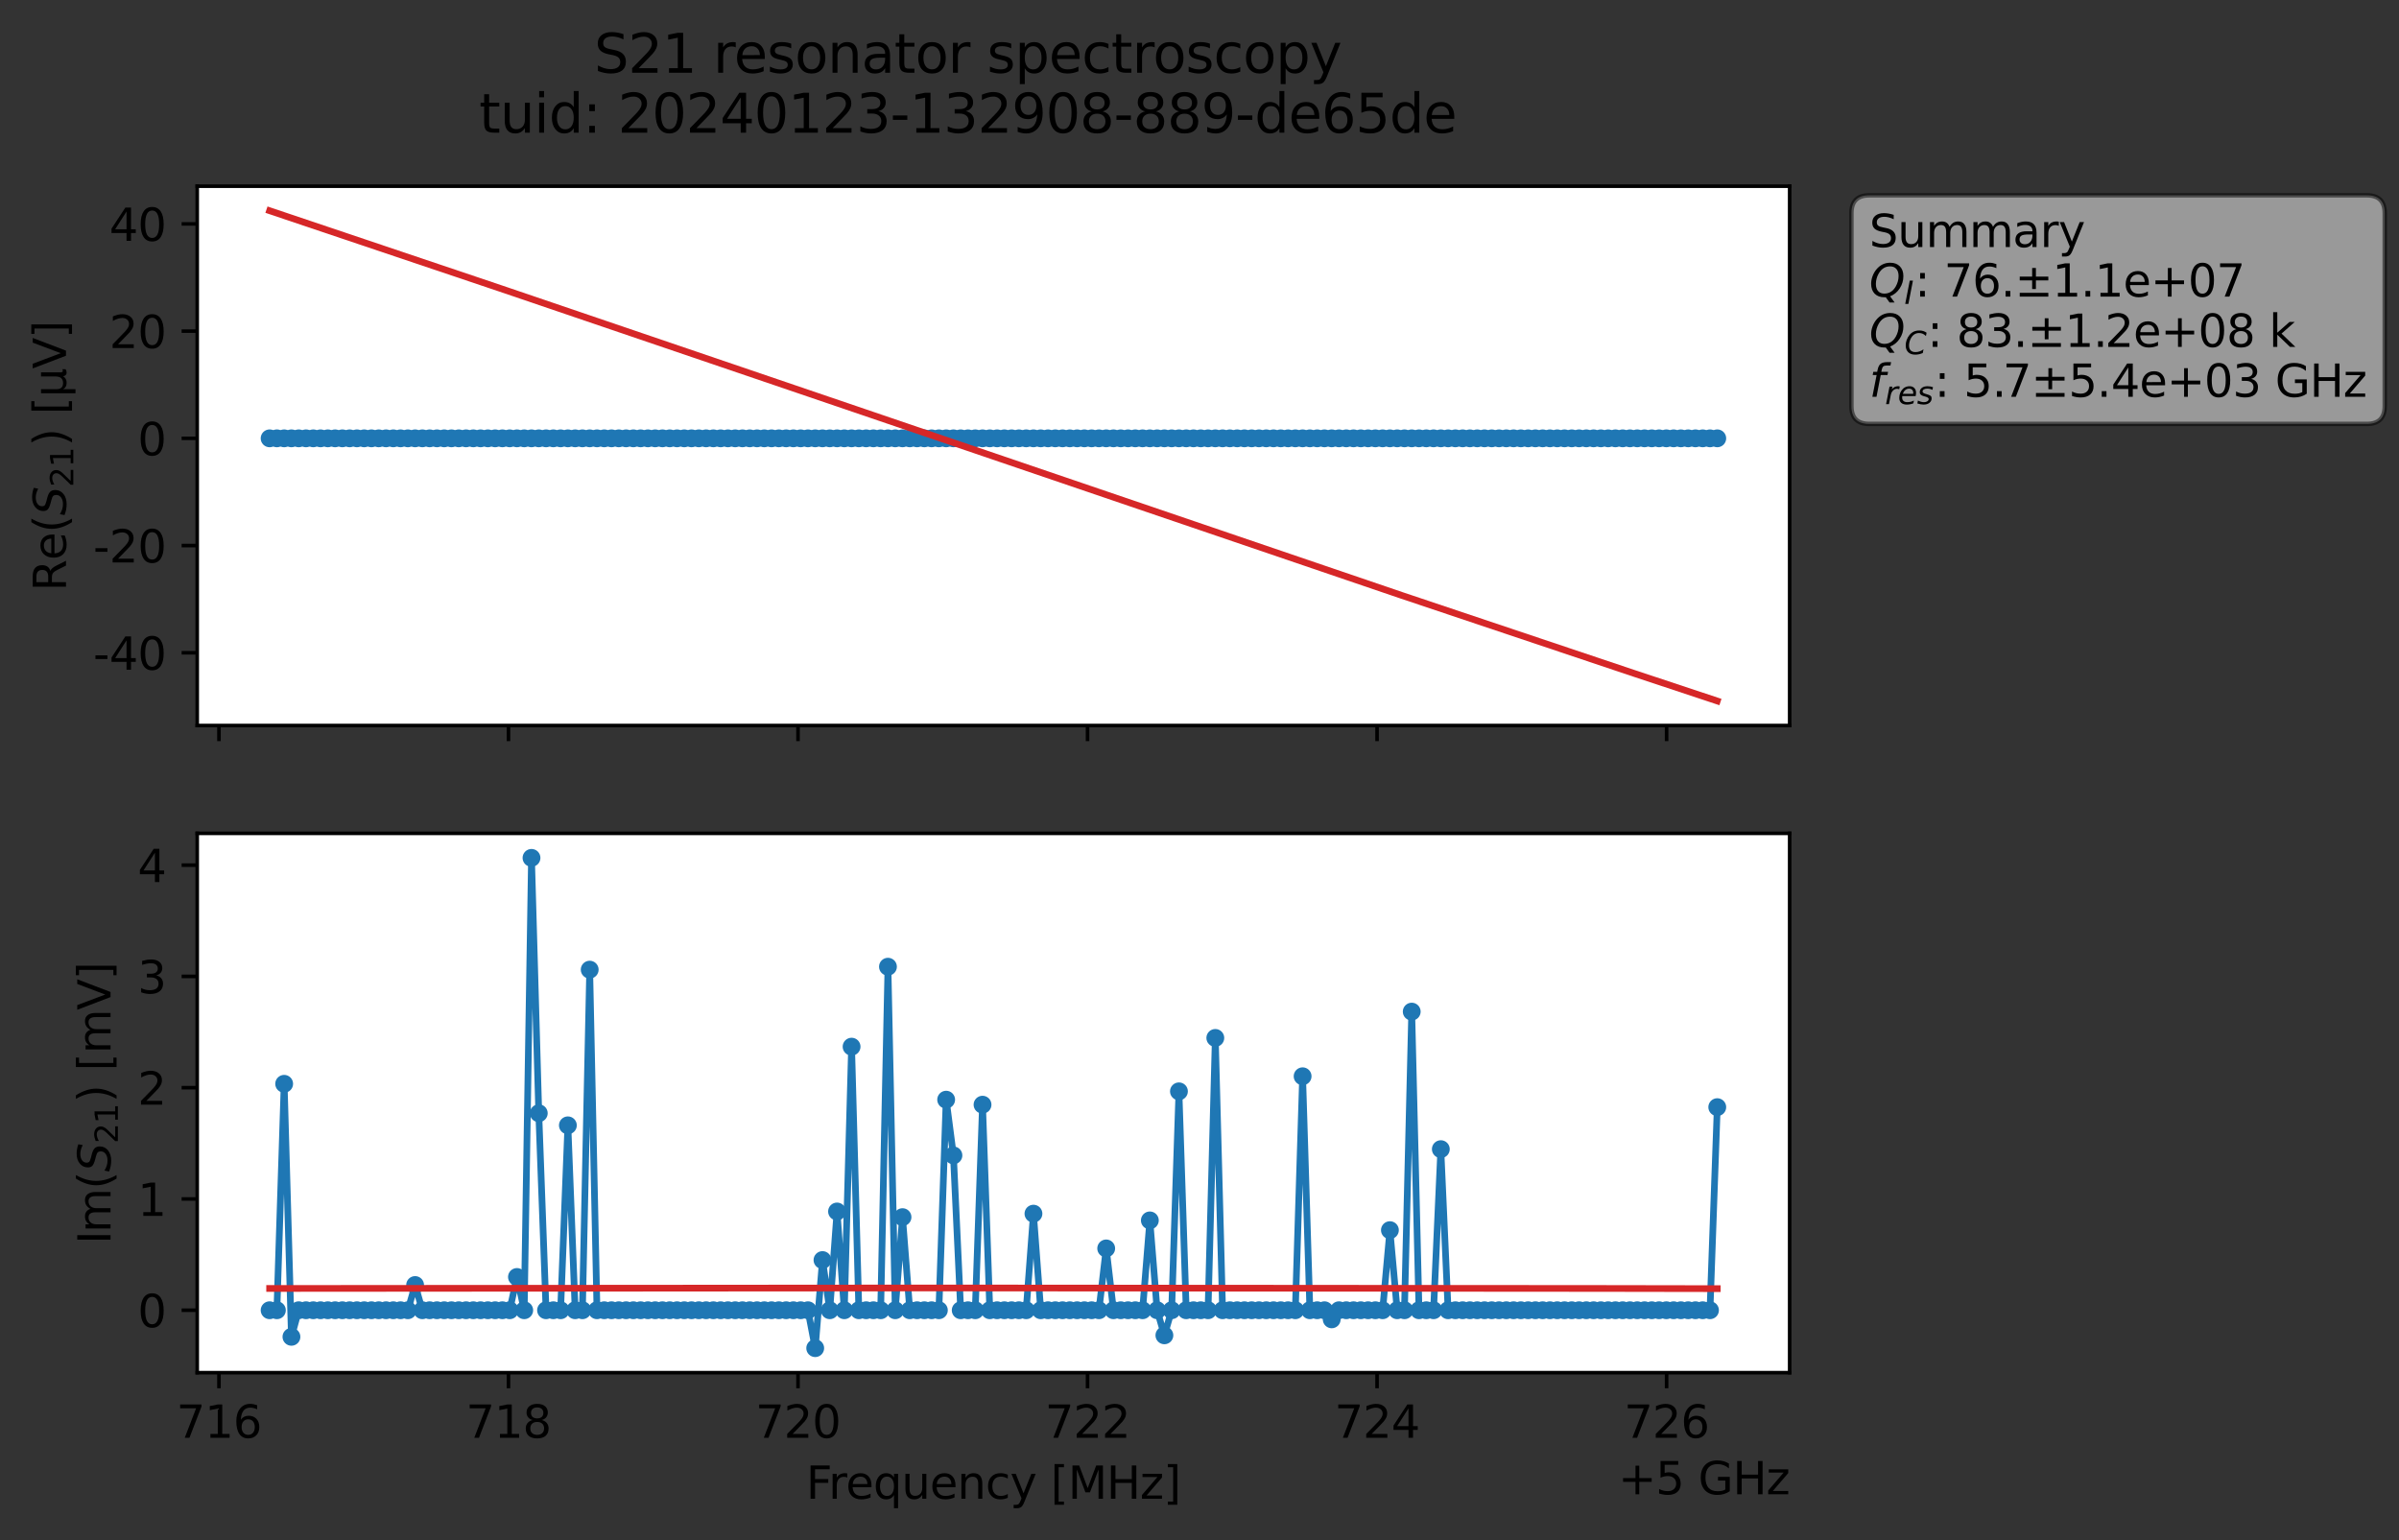 <?xml version="1.0" encoding="utf-8" standalone="no"?>
<!DOCTYPE svg PUBLIC "-//W3C//DTD SVG 1.1//EN"
  "http://www.w3.org/Graphics/SVG/1.1/DTD/svg11.dtd">
<svg xmlns:xlink="http://www.w3.org/1999/xlink" width="538.009pt" height="345.428pt" viewBox="0 0 538.009 345.428" xmlns="http://www.w3.org/2000/svg" version="1.1">
 <rect x="0" y="0" width="538.009" height="345.428" fill="#333333" stroke="none"/>
 <defs>
  <style type="text/css">*{stroke-linejoin: round; stroke-linecap: butt}</style>
 </defs>
 <g id="figure_1">
  <g id="patch_1">
   <path d="M 0 345.428 
L 538.009 345.428 
L 538.009 -0 
L 0 -0 
L 0 345.428 
z
" style="fill: none; opacity: 0"/>
  </g>
  <g id="axes_1">
   <g id="patch_2">
    <path d="M 44.233 162.72 
L 401.353 162.72 
L 401.353 41.76 
L 44.233 41.76 
z
" style="fill: #ffffff"/>
   </g>
   <g id="matplotlib.axis_1">
    <g id="xtick_1">
     <g id="line2d_1">
      <defs>
       <path id="m4bccd94943" d="M 0 0 
L 0 3.5 
" style="stroke: #000000; stroke-width: 0.8"/>
      </defs>
      <g>
       <use xlink:href="#m4bccd94943" x="49.103" y="162.72" style="stroke: #000000; stroke-width: 0.8"/>
      </g>
     </g>
    </g>
    <g id="xtick_2">
     <g id="line2d_2">
      <g>
       <use xlink:href="#m4bccd94943" x="114.034" y="162.72" style="stroke: #000000; stroke-width: 0.8"/>
      </g>
     </g>
    </g>
    <g id="xtick_3">
     <g id="line2d_3">
      <g>
       <use xlink:href="#m4bccd94943" x="178.964" y="162.72" style="stroke: #000000; stroke-width: 0.8"/>
      </g>
     </g>
    </g>
    <g id="xtick_4">
     <g id="line2d_4">
      <g>
       <use xlink:href="#m4bccd94943" x="243.895" y="162.72" style="stroke: #000000; stroke-width: 0.8"/>
      </g>
     </g>
    </g>
    <g id="xtick_5">
     <g id="line2d_5">
      <g>
       <use xlink:href="#m4bccd94943" x="308.826" y="162.72" style="stroke: #000000; stroke-width: 0.8"/>
      </g>
     </g>
    </g>
    <g id="xtick_6">
     <g id="line2d_6">
      <g>
       <use xlink:href="#m4bccd94943" x="373.757" y="162.72" style="stroke: #000000; stroke-width: 0.8"/>
      </g>
     </g>
    </g>
   </g>
   <g id="matplotlib.axis_2">
    <g id="ytick_1">
     <g id="line2d_7">
      <defs>
       <path id="mdcf6bbb684" d="M 0 0 
L -3.5 0 
" style="stroke: #000000; stroke-width: 0.8"/>
      </defs>
      <g>
       <use xlink:href="#mdcf6bbb684" x="44.233" y="146.406" style="stroke: #000000; stroke-width: 0.8"/>
      </g>
     </g>
     <g id="text_1">
      <!-- -40 -->
      <g transform="translate(20.9 150.205) scale(0.1 -0.1)">
       <defs>
        <path id="DejaVuSans-2d" d="M 313 2009 
L 1997 2009 
L 1997 1497 
L 313 1497 
L 313 2009 
z
" transform="scale(0.016)"/>
        <path id="DejaVuSans-34" d="M 2419 4116 
L 825 1625 
L 2419 1625 
L 2419 4116 
z
M 2253 4666 
L 3047 4666 
L 3047 1625 
L 3713 1625 
L 3713 1100 
L 3047 1100 
L 3047 0 
L 2419 0 
L 2419 1100 
L 313 1100 
L 313 1709 
L 2253 4666 
z
" transform="scale(0.016)"/>
        <path id="DejaVuSans-30" d="M 2034 4250 
Q 1547 4250 1301 3770 
Q 1056 3291 1056 2328 
Q 1056 1369 1301 889 
Q 1547 409 2034 409 
Q 2525 409 2770 889 
Q 3016 1369 3016 2328 
Q 3016 3291 2770 3770 
Q 2525 4250 2034 4250 
z
M 2034 4750 
Q 2819 4750 3233 4129 
Q 3647 3509 3647 2328 
Q 3647 1150 3233 529 
Q 2819 -91 2034 -91 
Q 1250 -91 836 529 
Q 422 1150 422 2328 
Q 422 3509 836 4129 
Q 1250 4750 2034 4750 
z
" transform="scale(0.016)"/>
       </defs>
       <use xlink:href="#DejaVuSans-2d"/>
       <use xlink:href="#DejaVuSans-34" x="36.084"/>
       <use xlink:href="#DejaVuSans-30" x="99.707"/>
      </g>
     </g>
    </g>
    <g id="ytick_2">
     <g id="line2d_8">
      <g>
       <use xlink:href="#mdcf6bbb684" x="44.233" y="122.359" style="stroke: #000000; stroke-width: 0.8"/>
      </g>
     </g>
     <g id="text_2">
      <!-- -20 -->
      <g transform="translate(20.9 126.159) scale(0.1 -0.1)">
       <defs>
        <path id="DejaVuSans-32" d="M 1228 531 
L 3431 531 
L 3431 0 
L 469 0 
L 469 531 
Q 828 903 1448 1529 
Q 2069 2156 2228 2338 
Q 2531 2678 2651 2914 
Q 2772 3150 2772 3378 
Q 2772 3750 2511 3984 
Q 2250 4219 1831 4219 
Q 1534 4219 1204 4116 
Q 875 4013 500 3803 
L 500 4441 
Q 881 4594 1212 4672 
Q 1544 4750 1819 4750 
Q 2544 4750 2975 4387 
Q 3406 4025 3406 3419 
Q 3406 3131 3298 2873 
Q 3191 2616 2906 2266 
Q 2828 2175 2409 1742 
Q 1991 1309 1228 531 
z
" transform="scale(0.016)"/>
       </defs>
       <use xlink:href="#DejaVuSans-2d"/>
       <use xlink:href="#DejaVuSans-32" x="36.084"/>
       <use xlink:href="#DejaVuSans-30" x="99.707"/>
      </g>
     </g>
    </g>
    <g id="ytick_3">
     <g id="line2d_9">
      <g>
       <use xlink:href="#mdcf6bbb684" x="44.233" y="98.313" style="stroke: #000000; stroke-width: 0.8"/>
      </g>
     </g>
     <g id="text_3">
      <!-- 0 -->
      <g transform="translate(30.87 102.113) scale(0.1 -0.1)">
       <use xlink:href="#DejaVuSans-30"/>
      </g>
     </g>
    </g>
    <g id="ytick_4">
     <g id="line2d_10">
      <g>
       <use xlink:href="#mdcf6bbb684" x="44.233" y="74.267" style="stroke: #000000; stroke-width: 0.8"/>
      </g>
     </g>
     <g id="text_4">
      <!-- 20 -->
      <g transform="translate(24.508 78.067) scale(0.1 -0.1)">
       <use xlink:href="#DejaVuSans-32"/>
       <use xlink:href="#DejaVuSans-30" x="63.623"/>
      </g>
     </g>
    </g>
    <g id="ytick_5">
     <g id="line2d_11">
      <g>
       <use xlink:href="#mdcf6bbb684" x="44.233" y="50.221" style="stroke: #000000; stroke-width: 0.8"/>
      </g>
     </g>
     <g id="text_5">
      <!-- 40 -->
      <g transform="translate(24.508 54.02) scale(0.1 -0.1)">
       <use xlink:href="#DejaVuSans-34"/>
       <use xlink:href="#DejaVuSans-30" x="63.623"/>
      </g>
     </g>
    </g>
    <g id="text_6">
     <!-- Re$(S_{21})$ [μV] -->
     <g transform="translate(14.8 132.59) rotate(-90) scale(0.1 -0.1)">
      <defs>
       <path id="DejaVuSans-52" d="M 2841 2188 
Q 3044 2119 3236 1894 
Q 3428 1669 3622 1275 
L 4263 0 
L 3584 0 
L 2988 1197 
Q 2756 1666 2539 1819 
Q 2322 1972 1947 1972 
L 1259 1972 
L 1259 0 
L 628 0 
L 628 4666 
L 2053 4666 
Q 2853 4666 3247 4331 
Q 3641 3997 3641 3322 
Q 3641 2881 3436 2590 
Q 3231 2300 2841 2188 
z
M 1259 4147 
L 1259 2491 
L 2053 2491 
Q 2509 2491 2742 2702 
Q 2975 2913 2975 3322 
Q 2975 3731 2742 3939 
Q 2509 4147 2053 4147 
L 1259 4147 
z
" transform="scale(0.016)"/>
       <path id="DejaVuSans-65" d="M 3597 1894 
L 3597 1613 
L 953 1613 
Q 991 1019 1311 708 
Q 1631 397 2203 397 
Q 2534 397 2845 478 
Q 3156 559 3463 722 
L 3463 178 
Q 3153 47 2828 -22 
Q 2503 -91 2169 -91 
Q 1331 -91 842 396 
Q 353 884 353 1716 
Q 353 2575 817 3079 
Q 1281 3584 2069 3584 
Q 2775 3584 3186 3129 
Q 3597 2675 3597 1894 
z
M 3022 2063 
Q 3016 2534 2758 2815 
Q 2500 3097 2075 3097 
Q 1594 3097 1305 2825 
Q 1016 2553 972 2059 
L 3022 2063 
z
" transform="scale(0.016)"/>
       <path id="DejaVuSans-28" d="M 1984 4856 
Q 1566 4138 1362 3434 
Q 1159 2731 1159 2009 
Q 1159 1288 1364 580 
Q 1569 -128 1984 -844 
L 1484 -844 
Q 1016 -109 783 600 
Q 550 1309 550 2009 
Q 550 2706 781 3412 
Q 1013 4119 1484 4856 
L 1984 4856 
z
" transform="scale(0.016)"/>
       <path id="DejaVuSans-Oblique-53" d="M 3859 4513 
L 3738 3897 
Q 3422 4066 3111 4152 
Q 2800 4238 2509 4238 
Q 1944 4238 1609 3991 
Q 1275 3744 1275 3334 
Q 1275 3109 1398 2989 
Q 1522 2869 2034 2731 
L 2413 2638 
Q 3053 2472 3303 2217 
Q 3553 1963 3553 1503 
Q 3553 797 2998 353 
Q 2444 -91 1538 -91 
Q 1166 -91 791 -17 
Q 416 56 38 206 
L 166 856 
Q 513 641 861 531 
Q 1209 422 1556 422 
Q 2147 422 2503 684 
Q 2859 947 2859 1369 
Q 2859 1650 2717 1795 
Q 2575 1941 2106 2059 
L 1728 2156 
Q 1081 2325 845 2545 
Q 609 2766 609 3163 
Q 609 3859 1145 4304 
Q 1681 4750 2541 4750 
Q 2875 4750 3203 4690 
Q 3531 4631 3859 4513 
z
" transform="scale(0.016)"/>
       <path id="DejaVuSans-31" d="M 794 531 
L 1825 531 
L 1825 4091 
L 703 3866 
L 703 4441 
L 1819 4666 
L 2450 4666 
L 2450 531 
L 3481 531 
L 3481 0 
L 794 0 
L 794 531 
z
" transform="scale(0.016)"/>
       <path id="DejaVuSans-29" d="M 513 4856 
L 1013 4856 
Q 1481 4119 1714 3412 
Q 1947 2706 1947 2009 
Q 1947 1309 1714 600 
Q 1481 -109 1013 -844 
L 513 -844 
Q 928 -128 1133 580 
Q 1338 1288 1338 2009 
Q 1338 2731 1133 3434 
Q 928 4138 513 4856 
z
" transform="scale(0.016)"/>
       <path id="DejaVuSans-20" transform="scale(0.016)"/>
       <path id="DejaVuSans-5b" d="M 550 4863 
L 1875 4863 
L 1875 4416 
L 1125 4416 
L 1125 -397 
L 1875 -397 
L 1875 -844 
L 550 -844 
L 550 4863 
z
" transform="scale(0.016)"/>
       <path id="DejaVuSans-3bc" d="M 544 -1331 
L 544 3500 
L 1119 3500 
L 1119 1325 
Q 1119 872 1334 640 
Q 1550 409 1972 409 
Q 2434 409 2667 671 
Q 2900 934 2900 1459 
L 2900 3500 
L 3475 3500 
L 3475 806 
Q 3475 619 3529 530 
Q 3584 441 3700 441 
Q 3728 441 3778 458 
Q 3828 475 3916 513 
L 3916 50 
Q 3788 -22 3673 -56 
Q 3559 -91 3450 -91 
Q 3234 -91 3106 31 
Q 2978 153 2931 403 
Q 2775 156 2548 32 
Q 2322 -91 2016 -91 
Q 1697 -91 1473 31 
Q 1250 153 1119 397 
L 1119 -1331 
L 544 -1331 
z
" transform="scale(0.016)"/>
       <path id="DejaVuSans-56" d="M 1831 0 
L 50 4666 
L 709 4666 
L 2188 738 
L 3669 4666 
L 4325 4666 
L 2547 0 
L 1831 0 
z
" transform="scale(0.016)"/>
       <path id="DejaVuSans-5d" d="M 1947 4863 
L 1947 -844 
L 622 -844 
L 622 -397 
L 1369 -397 
L 1369 4416 
L 622 4416 
L 622 4863 
L 1947 4863 
z
" transform="scale(0.016)"/>
      </defs>
      <use xlink:href="#DejaVuSans-52" transform="translate(0 0.016)"/>
      <use xlink:href="#DejaVuSans-65" transform="translate(69.482 0.016)"/>
      <use xlink:href="#DejaVuSans-28" transform="translate(131.006 0.016)"/>
      <use xlink:href="#DejaVuSans-Oblique-53" transform="translate(170.02 0.016)"/>
      <use xlink:href="#DejaVuSans-32" transform="translate(233.496 -16.391) scale(0.7)"/>
      <use xlink:href="#DejaVuSans-31" transform="translate(278.032 -16.391) scale(0.7)"/>
      <use xlink:href="#DejaVuSans-29" transform="translate(325.303 0.016)"/>
      <use xlink:href="#DejaVuSans-20" transform="translate(364.316 0.016)"/>
      <use xlink:href="#DejaVuSans-5b" transform="translate(396.104 0.016)"/>
      <use xlink:href="#DejaVuSans-3bc" transform="translate(435.117 0.016)"/>
      <use xlink:href="#DejaVuSans-56" transform="translate(498.74 0.016)"/>
      <use xlink:href="#DejaVuSans-5d" transform="translate(567.148 0.016)"/>
     </g>
    </g>
   </g>
   <g id="line2d_12">
    <path d="M 60.466 98.313 
L 385.12 98.313 
L 385.12 98.313 
" clip-path="url(#p5877e395c8)" style="fill: none; stroke: #1f77b4; stroke-width: 1.5; stroke-linecap: square"/>
    <defs>
     <path id="m9074dfa4d1" d="M 0 1.5 
C 0.398 1.5 0.779 1.342 1.061 1.061 
C 1.342 0.779 1.5 0.398 1.5 0 
C 1.5 -0.398 1.342 -0.779 1.061 -1.061 
C 0.779 -1.342 0.398 -1.5 0 -1.5 
C -0.398 -1.5 -0.779 -1.342 -1.061 -1.061 
C -1.342 -0.779 -1.5 -0.398 -1.5 0 
C -1.5 0.398 -1.342 0.779 -1.061 1.061 
C -0.779 1.342 -0.398 1.5 0 1.5 
z
" style="stroke: #1f77b4"/>
    </defs>
    <g clip-path="url(#p5877e395c8)">
     <use xlink:href="#m9074dfa4d1" x="60.466" y="98.313" style="fill: #1f77b4; stroke: #1f77b4"/>
     <use xlink:href="#m9074dfa4d1" x="62.097" y="98.313" style="fill: #1f77b4; stroke: #1f77b4"/>
     <use xlink:href="#m9074dfa4d1" x="63.728" y="98.313" style="fill: #1f77b4; stroke: #1f77b4"/>
     <use xlink:href="#m9074dfa4d1" x="65.36" y="98.313" style="fill: #1f77b4; stroke: #1f77b4"/>
     <use xlink:href="#m9074dfa4d1" x="66.991" y="98.313" style="fill: #1f77b4; stroke: #1f77b4"/>
     <use xlink:href="#m9074dfa4d1" x="68.623" y="98.313" style="fill: #1f77b4; stroke: #1f77b4"/>
     <use xlink:href="#m9074dfa4d1" x="70.254" y="98.313" style="fill: #1f77b4; stroke: #1f77b4"/>
     <use xlink:href="#m9074dfa4d1" x="71.886" y="98.313" style="fill: #1f77b4; stroke: #1f77b4"/>
     <use xlink:href="#m9074dfa4d1" x="73.517" y="98.313" style="fill: #1f77b4; stroke: #1f77b4"/>
     <use xlink:href="#m9074dfa4d1" x="75.148" y="98.313" style="fill: #1f77b4; stroke: #1f77b4"/>
     <use xlink:href="#m9074dfa4d1" x="76.78" y="98.313" style="fill: #1f77b4; stroke: #1f77b4"/>
     <use xlink:href="#m9074dfa4d1" x="78.411" y="98.313" style="fill: #1f77b4; stroke: #1f77b4"/>
     <use xlink:href="#m9074dfa4d1" x="80.043" y="98.313" style="fill: #1f77b4; stroke: #1f77b4"/>
     <use xlink:href="#m9074dfa4d1" x="81.674" y="98.313" style="fill: #1f77b4; stroke: #1f77b4"/>
     <use xlink:href="#m9074dfa4d1" x="83.306" y="98.313" style="fill: #1f77b4; stroke: #1f77b4"/>
     <use xlink:href="#m9074dfa4d1" x="84.937" y="98.313" style="fill: #1f77b4; stroke: #1f77b4"/>
     <use xlink:href="#m9074dfa4d1" x="86.568" y="98.313" style="fill: #1f77b4; stroke: #1f77b4"/>
     <use xlink:href="#m9074dfa4d1" x="88.2" y="98.313" style="fill: #1f77b4; stroke: #1f77b4"/>
     <use xlink:href="#m9074dfa4d1" x="89.831" y="98.313" style="fill: #1f77b4; stroke: #1f77b4"/>
     <use xlink:href="#m9074dfa4d1" x="91.463" y="98.313" style="fill: #1f77b4; stroke: #1f77b4"/>
     <use xlink:href="#m9074dfa4d1" x="93.094" y="98.313" style="fill: #1f77b4; stroke: #1f77b4"/>
     <use xlink:href="#m9074dfa4d1" x="94.726" y="98.313" style="fill: #1f77b4; stroke: #1f77b4"/>
     <use xlink:href="#m9074dfa4d1" x="96.357" y="98.313" style="fill: #1f77b4; stroke: #1f77b4"/>
     <use xlink:href="#m9074dfa4d1" x="97.988" y="98.313" style="fill: #1f77b4; stroke: #1f77b4"/>
     <use xlink:href="#m9074dfa4d1" x="99.62" y="98.313" style="fill: #1f77b4; stroke: #1f77b4"/>
     <use xlink:href="#m9074dfa4d1" x="101.251" y="98.313" style="fill: #1f77b4; stroke: #1f77b4"/>
     <use xlink:href="#m9074dfa4d1" x="102.883" y="98.313" style="fill: #1f77b4; stroke: #1f77b4"/>
     <use xlink:href="#m9074dfa4d1" x="104.514" y="98.313" style="fill: #1f77b4; stroke: #1f77b4"/>
     <use xlink:href="#m9074dfa4d1" x="106.146" y="98.313" style="fill: #1f77b4; stroke: #1f77b4"/>
     <use xlink:href="#m9074dfa4d1" x="107.777" y="98.313" style="fill: #1f77b4; stroke: #1f77b4"/>
     <use xlink:href="#m9074dfa4d1" x="109.408" y="98.313" style="fill: #1f77b4; stroke: #1f77b4"/>
     <use xlink:href="#m9074dfa4d1" x="111.04" y="98.313" style="fill: #1f77b4; stroke: #1f77b4"/>
     <use xlink:href="#m9074dfa4d1" x="112.671" y="98.313" style="fill: #1f77b4; stroke: #1f77b4"/>
     <use xlink:href="#m9074dfa4d1" x="114.303" y="98.313" style="fill: #1f77b4; stroke: #1f77b4"/>
     <use xlink:href="#m9074dfa4d1" x="115.934" y="98.313" style="fill: #1f77b4; stroke: #1f77b4"/>
     <use xlink:href="#m9074dfa4d1" x="117.566" y="98.313" style="fill: #1f77b4; stroke: #1f77b4"/>
     <use xlink:href="#m9074dfa4d1" x="119.197" y="98.313" style="fill: #1f77b4; stroke: #1f77b4"/>
     <use xlink:href="#m9074dfa4d1" x="120.828" y="98.313" style="fill: #1f77b4; stroke: #1f77b4"/>
     <use xlink:href="#m9074dfa4d1" x="122.46" y="98.313" style="fill: #1f77b4; stroke: #1f77b4"/>
     <use xlink:href="#m9074dfa4d1" x="124.091" y="98.313" style="fill: #1f77b4; stroke: #1f77b4"/>
     <use xlink:href="#m9074dfa4d1" x="125.723" y="98.313" style="fill: #1f77b4; stroke: #1f77b4"/>
     <use xlink:href="#m9074dfa4d1" x="127.354" y="98.313" style="fill: #1f77b4; stroke: #1f77b4"/>
     <use xlink:href="#m9074dfa4d1" x="128.986" y="98.313" style="fill: #1f77b4; stroke: #1f77b4"/>
     <use xlink:href="#m9074dfa4d1" x="130.617" y="98.313" style="fill: #1f77b4; stroke: #1f77b4"/>
     <use xlink:href="#m9074dfa4d1" x="132.248" y="98.313" style="fill: #1f77b4; stroke: #1f77b4"/>
     <use xlink:href="#m9074dfa4d1" x="133.88" y="98.313" style="fill: #1f77b4; stroke: #1f77b4"/>
     <use xlink:href="#m9074dfa4d1" x="135.511" y="98.313" style="fill: #1f77b4; stroke: #1f77b4"/>
     <use xlink:href="#m9074dfa4d1" x="137.143" y="98.313" style="fill: #1f77b4; stroke: #1f77b4"/>
     <use xlink:href="#m9074dfa4d1" x="138.774" y="98.313" style="fill: #1f77b4; stroke: #1f77b4"/>
     <use xlink:href="#m9074dfa4d1" x="140.406" y="98.313" style="fill: #1f77b4; stroke: #1f77b4"/>
     <use xlink:href="#m9074dfa4d1" x="142.037" y="98.313" style="fill: #1f77b4; stroke: #1f77b4"/>
     <use xlink:href="#m9074dfa4d1" x="143.668" y="98.313" style="fill: #1f77b4; stroke: #1f77b4"/>
     <use xlink:href="#m9074dfa4d1" x="145.3" y="98.313" style="fill: #1f77b4; stroke: #1f77b4"/>
     <use xlink:href="#m9074dfa4d1" x="146.931" y="98.313" style="fill: #1f77b4; stroke: #1f77b4"/>
     <use xlink:href="#m9074dfa4d1" x="148.563" y="98.313" style="fill: #1f77b4; stroke: #1f77b4"/>
     <use xlink:href="#m9074dfa4d1" x="150.194" y="98.313" style="fill: #1f77b4; stroke: #1f77b4"/>
     <use xlink:href="#m9074dfa4d1" x="151.826" y="98.313" style="fill: #1f77b4; stroke: #1f77b4"/>
     <use xlink:href="#m9074dfa4d1" x="153.457" y="98.313" style="fill: #1f77b4; stroke: #1f77b4"/>
     <use xlink:href="#m9074dfa4d1" x="155.088" y="98.313" style="fill: #1f77b4; stroke: #1f77b4"/>
     <use xlink:href="#m9074dfa4d1" x="156.72" y="98.313" style="fill: #1f77b4; stroke: #1f77b4"/>
     <use xlink:href="#m9074dfa4d1" x="158.351" y="98.313" style="fill: #1f77b4; stroke: #1f77b4"/>
     <use xlink:href="#m9074dfa4d1" x="159.983" y="98.313" style="fill: #1f77b4; stroke: #1f77b4"/>
     <use xlink:href="#m9074dfa4d1" x="161.614" y="98.313" style="fill: #1f77b4; stroke: #1f77b4"/>
     <use xlink:href="#m9074dfa4d1" x="163.246" y="98.313" style="fill: #1f77b4; stroke: #1f77b4"/>
     <use xlink:href="#m9074dfa4d1" x="164.877" y="98.313" style="fill: #1f77b4; stroke: #1f77b4"/>
     <use xlink:href="#m9074dfa4d1" x="166.508" y="98.313" style="fill: #1f77b4; stroke: #1f77b4"/>
     <use xlink:href="#m9074dfa4d1" x="168.14" y="98.313" style="fill: #1f77b4; stroke: #1f77b4"/>
     <use xlink:href="#m9074dfa4d1" x="169.771" y="98.313" style="fill: #1f77b4; stroke: #1f77b4"/>
     <use xlink:href="#m9074dfa4d1" x="171.403" y="98.313" style="fill: #1f77b4; stroke: #1f77b4"/>
     <use xlink:href="#m9074dfa4d1" x="173.034" y="98.313" style="fill: #1f77b4; stroke: #1f77b4"/>
     <use xlink:href="#m9074dfa4d1" x="174.666" y="98.313" style="fill: #1f77b4; stroke: #1f77b4"/>
     <use xlink:href="#m9074dfa4d1" x="176.297" y="98.313" style="fill: #1f77b4; stroke: #1f77b4"/>
     <use xlink:href="#m9074dfa4d1" x="177.928" y="98.313" style="fill: #1f77b4; stroke: #1f77b4"/>
     <use xlink:href="#m9074dfa4d1" x="179.56" y="98.313" style="fill: #1f77b4; stroke: #1f77b4"/>
     <use xlink:href="#m9074dfa4d1" x="181.191" y="98.313" style="fill: #1f77b4; stroke: #1f77b4"/>
     <use xlink:href="#m9074dfa4d1" x="182.823" y="98.313" style="fill: #1f77b4; stroke: #1f77b4"/>
     <use xlink:href="#m9074dfa4d1" x="184.454" y="98.313" style="fill: #1f77b4; stroke: #1f77b4"/>
     <use xlink:href="#m9074dfa4d1" x="186.086" y="98.313" style="fill: #1f77b4; stroke: #1f77b4"/>
     <use xlink:href="#m9074dfa4d1" x="187.717" y="98.313" style="fill: #1f77b4; stroke: #1f77b4"/>
     <use xlink:href="#m9074dfa4d1" x="189.349" y="98.313" style="fill: #1f77b4; stroke: #1f77b4"/>
     <use xlink:href="#m9074dfa4d1" x="190.98" y="98.313" style="fill: #1f77b4; stroke: #1f77b4"/>
     <use xlink:href="#m9074dfa4d1" x="192.611" y="98.313" style="fill: #1f77b4; stroke: #1f77b4"/>
     <use xlink:href="#m9074dfa4d1" x="194.243" y="98.313" style="fill: #1f77b4; stroke: #1f77b4"/>
     <use xlink:href="#m9074dfa4d1" x="195.874" y="98.313" style="fill: #1f77b4; stroke: #1f77b4"/>
     <use xlink:href="#m9074dfa4d1" x="197.506" y="98.313" style="fill: #1f77b4; stroke: #1f77b4"/>
     <use xlink:href="#m9074dfa4d1" x="199.137" y="98.313" style="fill: #1f77b4; stroke: #1f77b4"/>
     <use xlink:href="#m9074dfa4d1" x="200.769" y="98.313" style="fill: #1f77b4; stroke: #1f77b4"/>
     <use xlink:href="#m9074dfa4d1" x="202.4" y="98.313" style="fill: #1f77b4; stroke: #1f77b4"/>
     <use xlink:href="#m9074dfa4d1" x="204.031" y="98.313" style="fill: #1f77b4; stroke: #1f77b4"/>
     <use xlink:href="#m9074dfa4d1" x="205.663" y="98.313" style="fill: #1f77b4; stroke: #1f77b4"/>
     <use xlink:href="#m9074dfa4d1" x="207.294" y="98.313" style="fill: #1f77b4; stroke: #1f77b4"/>
     <use xlink:href="#m9074dfa4d1" x="208.926" y="98.313" style="fill: #1f77b4; stroke: #1f77b4"/>
     <use xlink:href="#m9074dfa4d1" x="210.557" y="98.313" style="fill: #1f77b4; stroke: #1f77b4"/>
     <use xlink:href="#m9074dfa4d1" x="212.189" y="98.313" style="fill: #1f77b4; stroke: #1f77b4"/>
     <use xlink:href="#m9074dfa4d1" x="213.82" y="98.313" style="fill: #1f77b4; stroke: #1f77b4"/>
     <use xlink:href="#m9074dfa4d1" x="215.451" y="98.313" style="fill: #1f77b4; stroke: #1f77b4"/>
     <use xlink:href="#m9074dfa4d1" x="217.083" y="98.313" style="fill: #1f77b4; stroke: #1f77b4"/>
     <use xlink:href="#m9074dfa4d1" x="218.714" y="98.313" style="fill: #1f77b4; stroke: #1f77b4"/>
     <use xlink:href="#m9074dfa4d1" x="220.346" y="98.313" style="fill: #1f77b4; stroke: #1f77b4"/>
     <use xlink:href="#m9074dfa4d1" x="221.977" y="98.313" style="fill: #1f77b4; stroke: #1f77b4"/>
     <use xlink:href="#m9074dfa4d1" x="223.609" y="98.313" style="fill: #1f77b4; stroke: #1f77b4"/>
     <use xlink:href="#m9074dfa4d1" x="225.24" y="98.313" style="fill: #1f77b4; stroke: #1f77b4"/>
     <use xlink:href="#m9074dfa4d1" x="226.871" y="98.313" style="fill: #1f77b4; stroke: #1f77b4"/>
     <use xlink:href="#m9074dfa4d1" x="228.503" y="98.313" style="fill: #1f77b4; stroke: #1f77b4"/>
     <use xlink:href="#m9074dfa4d1" x="230.134" y="98.313" style="fill: #1f77b4; stroke: #1f77b4"/>
     <use xlink:href="#m9074dfa4d1" x="231.766" y="98.313" style="fill: #1f77b4; stroke: #1f77b4"/>
     <use xlink:href="#m9074dfa4d1" x="233.397" y="98.313" style="fill: #1f77b4; stroke: #1f77b4"/>
     <use xlink:href="#m9074dfa4d1" x="235.029" y="98.313" style="fill: #1f77b4; stroke: #1f77b4"/>
     <use xlink:href="#m9074dfa4d1" x="236.66" y="98.313" style="fill: #1f77b4; stroke: #1f77b4"/>
     <use xlink:href="#m9074dfa4d1" x="238.291" y="98.313" style="fill: #1f77b4; stroke: #1f77b4"/>
     <use xlink:href="#m9074dfa4d1" x="239.923" y="98.313" style="fill: #1f77b4; stroke: #1f77b4"/>
     <use xlink:href="#m9074dfa4d1" x="241.554" y="98.313" style="fill: #1f77b4; stroke: #1f77b4"/>
     <use xlink:href="#m9074dfa4d1" x="243.186" y="98.313" style="fill: #1f77b4; stroke: #1f77b4"/>
     <use xlink:href="#m9074dfa4d1" x="244.817" y="98.313" style="fill: #1f77b4; stroke: #1f77b4"/>
     <use xlink:href="#m9074dfa4d1" x="246.449" y="98.313" style="fill: #1f77b4; stroke: #1f77b4"/>
     <use xlink:href="#m9074dfa4d1" x="248.08" y="98.313" style="fill: #1f77b4; stroke: #1f77b4"/>
     <use xlink:href="#m9074dfa4d1" x="249.711" y="98.313" style="fill: #1f77b4; stroke: #1f77b4"/>
     <use xlink:href="#m9074dfa4d1" x="251.343" y="98.313" style="fill: #1f77b4; stroke: #1f77b4"/>
     <use xlink:href="#m9074dfa4d1" x="252.974" y="98.313" style="fill: #1f77b4; stroke: #1f77b4"/>
     <use xlink:href="#m9074dfa4d1" x="254.606" y="98.313" style="fill: #1f77b4; stroke: #1f77b4"/>
     <use xlink:href="#m9074dfa4d1" x="256.237" y="98.313" style="fill: #1f77b4; stroke: #1f77b4"/>
     <use xlink:href="#m9074dfa4d1" x="257.869" y="98.313" style="fill: #1f77b4; stroke: #1f77b4"/>
     <use xlink:href="#m9074dfa4d1" x="259.5" y="98.313" style="fill: #1f77b4; stroke: #1f77b4"/>
     <use xlink:href="#m9074dfa4d1" x="261.131" y="98.313" style="fill: #1f77b4; stroke: #1f77b4"/>
     <use xlink:href="#m9074dfa4d1" x="262.763" y="98.313" style="fill: #1f77b4; stroke: #1f77b4"/>
     <use xlink:href="#m9074dfa4d1" x="264.394" y="98.313" style="fill: #1f77b4; stroke: #1f77b4"/>
     <use xlink:href="#m9074dfa4d1" x="266.026" y="98.313" style="fill: #1f77b4; stroke: #1f77b4"/>
     <use xlink:href="#m9074dfa4d1" x="267.657" y="98.313" style="fill: #1f77b4; stroke: #1f77b4"/>
     <use xlink:href="#m9074dfa4d1" x="269.289" y="98.313" style="fill: #1f77b4; stroke: #1f77b4"/>
     <use xlink:href="#m9074dfa4d1" x="270.92" y="98.313" style="fill: #1f77b4; stroke: #1f77b4"/>
     <use xlink:href="#m9074dfa4d1" x="272.551" y="98.313" style="fill: #1f77b4; stroke: #1f77b4"/>
     <use xlink:href="#m9074dfa4d1" x="274.183" y="98.313" style="fill: #1f77b4; stroke: #1f77b4"/>
     <use xlink:href="#m9074dfa4d1" x="275.814" y="98.313" style="fill: #1f77b4; stroke: #1f77b4"/>
     <use xlink:href="#m9074dfa4d1" x="277.446" y="98.313" style="fill: #1f77b4; stroke: #1f77b4"/>
     <use xlink:href="#m9074dfa4d1" x="279.077" y="98.313" style="fill: #1f77b4; stroke: #1f77b4"/>
     <use xlink:href="#m9074dfa4d1" x="280.709" y="98.313" style="fill: #1f77b4; stroke: #1f77b4"/>
     <use xlink:href="#m9074dfa4d1" x="282.34" y="98.313" style="fill: #1f77b4; stroke: #1f77b4"/>
     <use xlink:href="#m9074dfa4d1" x="283.971" y="98.313" style="fill: #1f77b4; stroke: #1f77b4"/>
     <use xlink:href="#m9074dfa4d1" x="285.603" y="98.313" style="fill: #1f77b4; stroke: #1f77b4"/>
     <use xlink:href="#m9074dfa4d1" x="287.234" y="98.313" style="fill: #1f77b4; stroke: #1f77b4"/>
     <use xlink:href="#m9074dfa4d1" x="288.866" y="98.313" style="fill: #1f77b4; stroke: #1f77b4"/>
     <use xlink:href="#m9074dfa4d1" x="290.497" y="98.313" style="fill: #1f77b4; stroke: #1f77b4"/>
     <use xlink:href="#m9074dfa4d1" x="292.129" y="98.313" style="fill: #1f77b4; stroke: #1f77b4"/>
     <use xlink:href="#m9074dfa4d1" x="293.76" y="98.313" style="fill: #1f77b4; stroke: #1f77b4"/>
     <use xlink:href="#m9074dfa4d1" x="295.391" y="98.313" style="fill: #1f77b4; stroke: #1f77b4"/>
     <use xlink:href="#m9074dfa4d1" x="297.023" y="98.313" style="fill: #1f77b4; stroke: #1f77b4"/>
     <use xlink:href="#m9074dfa4d1" x="298.654" y="98.313" style="fill: #1f77b4; stroke: #1f77b4"/>
     <use xlink:href="#m9074dfa4d1" x="300.286" y="98.313" style="fill: #1f77b4; stroke: #1f77b4"/>
     <use xlink:href="#m9074dfa4d1" x="301.917" y="98.313" style="fill: #1f77b4; stroke: #1f77b4"/>
     <use xlink:href="#m9074dfa4d1" x="303.549" y="98.313" style="fill: #1f77b4; stroke: #1f77b4"/>
     <use xlink:href="#m9074dfa4d1" x="305.18" y="98.313" style="fill: #1f77b4; stroke: #1f77b4"/>
     <use xlink:href="#m9074dfa4d1" x="306.811" y="98.313" style="fill: #1f77b4; stroke: #1f77b4"/>
     <use xlink:href="#m9074dfa4d1" x="308.443" y="98.313" style="fill: #1f77b4; stroke: #1f77b4"/>
     <use xlink:href="#m9074dfa4d1" x="310.074" y="98.313" style="fill: #1f77b4; stroke: #1f77b4"/>
     <use xlink:href="#m9074dfa4d1" x="311.706" y="98.313" style="fill: #1f77b4; stroke: #1f77b4"/>
     <use xlink:href="#m9074dfa4d1" x="313.337" y="98.313" style="fill: #1f77b4; stroke: #1f77b4"/>
     <use xlink:href="#m9074dfa4d1" x="314.969" y="98.313" style="fill: #1f77b4; stroke: #1f77b4"/>
     <use xlink:href="#m9074dfa4d1" x="316.6" y="98.313" style="fill: #1f77b4; stroke: #1f77b4"/>
     <use xlink:href="#m9074dfa4d1" x="318.231" y="98.313" style="fill: #1f77b4; stroke: #1f77b4"/>
     <use xlink:href="#m9074dfa4d1" x="319.863" y="98.313" style="fill: #1f77b4; stroke: #1f77b4"/>
     <use xlink:href="#m9074dfa4d1" x="321.494" y="98.313" style="fill: #1f77b4; stroke: #1f77b4"/>
     <use xlink:href="#m9074dfa4d1" x="323.126" y="98.313" style="fill: #1f77b4; stroke: #1f77b4"/>
     <use xlink:href="#m9074dfa4d1" x="324.757" y="98.313" style="fill: #1f77b4; stroke: #1f77b4"/>
     <use xlink:href="#m9074dfa4d1" x="326.389" y="98.313" style="fill: #1f77b4; stroke: #1f77b4"/>
     <use xlink:href="#m9074dfa4d1" x="328.02" y="98.313" style="fill: #1f77b4; stroke: #1f77b4"/>
     <use xlink:href="#m9074dfa4d1" x="329.651" y="98.313" style="fill: #1f77b4; stroke: #1f77b4"/>
     <use xlink:href="#m9074dfa4d1" x="331.283" y="98.313" style="fill: #1f77b4; stroke: #1f77b4"/>
     <use xlink:href="#m9074dfa4d1" x="332.914" y="98.313" style="fill: #1f77b4; stroke: #1f77b4"/>
     <use xlink:href="#m9074dfa4d1" x="334.546" y="98.313" style="fill: #1f77b4; stroke: #1f77b4"/>
     <use xlink:href="#m9074dfa4d1" x="336.177" y="98.313" style="fill: #1f77b4; stroke: #1f77b4"/>
     <use xlink:href="#m9074dfa4d1" x="337.809" y="98.313" style="fill: #1f77b4; stroke: #1f77b4"/>
     <use xlink:href="#m9074dfa4d1" x="339.44" y="98.313" style="fill: #1f77b4; stroke: #1f77b4"/>
     <use xlink:href="#m9074dfa4d1" x="341.071" y="98.313" style="fill: #1f77b4; stroke: #1f77b4"/>
     <use xlink:href="#m9074dfa4d1" x="342.703" y="98.313" style="fill: #1f77b4; stroke: #1f77b4"/>
     <use xlink:href="#m9074dfa4d1" x="344.334" y="98.313" style="fill: #1f77b4; stroke: #1f77b4"/>
     <use xlink:href="#m9074dfa4d1" x="345.966" y="98.313" style="fill: #1f77b4; stroke: #1f77b4"/>
     <use xlink:href="#m9074dfa4d1" x="347.597" y="98.313" style="fill: #1f77b4; stroke: #1f77b4"/>
     <use xlink:href="#m9074dfa4d1" x="349.229" y="98.313" style="fill: #1f77b4; stroke: #1f77b4"/>
     <use xlink:href="#m9074dfa4d1" x="350.86" y="98.313" style="fill: #1f77b4; stroke: #1f77b4"/>
     <use xlink:href="#m9074dfa4d1" x="352.491" y="98.313" style="fill: #1f77b4; stroke: #1f77b4"/>
     <use xlink:href="#m9074dfa4d1" x="354.123" y="98.313" style="fill: #1f77b4; stroke: #1f77b4"/>
     <use xlink:href="#m9074dfa4d1" x="355.754" y="98.313" style="fill: #1f77b4; stroke: #1f77b4"/>
     <use xlink:href="#m9074dfa4d1" x="357.386" y="98.313" style="fill: #1f77b4; stroke: #1f77b4"/>
     <use xlink:href="#m9074dfa4d1" x="359.017" y="98.313" style="fill: #1f77b4; stroke: #1f77b4"/>
     <use xlink:href="#m9074dfa4d1" x="360.649" y="98.313" style="fill: #1f77b4; stroke: #1f77b4"/>
     <use xlink:href="#m9074dfa4d1" x="362.28" y="98.313" style="fill: #1f77b4; stroke: #1f77b4"/>
     <use xlink:href="#m9074dfa4d1" x="363.911" y="98.313" style="fill: #1f77b4; stroke: #1f77b4"/>
     <use xlink:href="#m9074dfa4d1" x="365.543" y="98.313" style="fill: #1f77b4; stroke: #1f77b4"/>
     <use xlink:href="#m9074dfa4d1" x="367.174" y="98.313" style="fill: #1f77b4; stroke: #1f77b4"/>
     <use xlink:href="#m9074dfa4d1" x="368.806" y="98.313" style="fill: #1f77b4; stroke: #1f77b4"/>
     <use xlink:href="#m9074dfa4d1" x="370.437" y="98.313" style="fill: #1f77b4; stroke: #1f77b4"/>
     <use xlink:href="#m9074dfa4d1" x="372.069" y="98.313" style="fill: #1f77b4; stroke: #1f77b4"/>
     <use xlink:href="#m9074dfa4d1" x="373.7" y="98.313" style="fill: #1f77b4; stroke: #1f77b4"/>
     <use xlink:href="#m9074dfa4d1" x="375.332" y="98.313" style="fill: #1f77b4; stroke: #1f77b4"/>
     <use xlink:href="#m9074dfa4d1" x="376.963" y="98.313" style="fill: #1f77b4; stroke: #1f77b4"/>
     <use xlink:href="#m9074dfa4d1" x="378.594" y="98.313" style="fill: #1f77b4; stroke: #1f77b4"/>
     <use xlink:href="#m9074dfa4d1" x="380.226" y="98.313" style="fill: #1f77b4; stroke: #1f77b4"/>
     <use xlink:href="#m9074dfa4d1" x="381.857" y="98.313" style="fill: #1f77b4; stroke: #1f77b4"/>
     <use xlink:href="#m9074dfa4d1" x="383.489" y="98.313" style="fill: #1f77b4; stroke: #1f77b4"/>
     <use xlink:href="#m9074dfa4d1" x="385.12" y="98.313" style="fill: #1f77b4; stroke: #1f77b4"/>
    </g>
   </g>
   <g id="line2d_13">
    <path d="M 60.466 47.258 
L 112.137 64.66 
L 181.358 88.226 
L 314.275 133.513 
L 366.596 151.072 
L 385.12 157.222 
L 385.12 157.222 
" clip-path="url(#p5877e395c8)" style="fill: none; stroke: #d62728; stroke-width: 1.5; stroke-linecap: square"/>
   </g>
   <g id="patch_3">
    <path d="M 44.233 162.72 
L 44.233 41.76 
" style="fill: none; stroke: #000000; stroke-width: 0.8; stroke-linejoin: miter; stroke-linecap: square"/>
   </g>
   <g id="patch_4">
    <path d="M 401.353 162.72 
L 401.353 41.76 
" style="fill: none; stroke: #000000; stroke-width: 0.8; stroke-linejoin: miter; stroke-linecap: square"/>
   </g>
   <g id="patch_5">
    <path d="M 44.233 162.72 
L 401.353 162.72 
" style="fill: none; stroke: #000000; stroke-width: 0.8; stroke-linejoin: miter; stroke-linecap: square"/>
   </g>
   <g id="patch_6">
    <path d="M 44.233 41.76 
L 401.353 41.76 
" style="fill: none; stroke: #000000; stroke-width: 0.8; stroke-linejoin: miter; stroke-linecap: square"/>
   </g>
   <g id="text_7">
    <g id="patch_7">
     <path d="M 419.209 95.08 
L 530.809 95.08 
Q 534.809 95.08 534.809 91.08 
L 534.809 47.808 
Q 534.809 43.808 530.809 43.808 
L 419.209 43.808 
Q 415.209 43.808 415.209 47.808 
L 415.209 91.08 
Q 415.209 95.08 419.209 95.08 
z
" style="fill: #ffffff; opacity: 0.5; stroke: #000000; stroke-linejoin: miter"/>
    </g>
    <!-- Summary -->
    <g transform="translate(419.209 55.406) scale(0.1 -0.1)">
     <defs>
      <path id="DejaVuSans-53" d="M 3425 4513 
L 3425 3897 
Q 3066 4069 2747 4153 
Q 2428 4238 2131 4238 
Q 1616 4238 1336 4038 
Q 1056 3838 1056 3469 
Q 1056 3159 1242 3001 
Q 1428 2844 1947 2747 
L 2328 2669 
Q 3034 2534 3370 2195 
Q 3706 1856 3706 1288 
Q 3706 609 3251 259 
Q 2797 -91 1919 -91 
Q 1588 -91 1214 -16 
Q 841 59 441 206 
L 441 856 
Q 825 641 1194 531 
Q 1563 422 1919 422 
Q 2459 422 2753 634 
Q 3047 847 3047 1241 
Q 3047 1584 2836 1778 
Q 2625 1972 2144 2069 
L 1759 2144 
Q 1053 2284 737 2584 
Q 422 2884 422 3419 
Q 422 4038 858 4394 
Q 1294 4750 2059 4750 
Q 2388 4750 2728 4690 
Q 3069 4631 3425 4513 
z
" transform="scale(0.016)"/>
      <path id="DejaVuSans-75" d="M 544 1381 
L 544 3500 
L 1119 3500 
L 1119 1403 
Q 1119 906 1312 657 
Q 1506 409 1894 409 
Q 2359 409 2629 706 
Q 2900 1003 2900 1516 
L 2900 3500 
L 3475 3500 
L 3475 0 
L 2900 0 
L 2900 538 
Q 2691 219 2414 64 
Q 2138 -91 1772 -91 
Q 1169 -91 856 284 
Q 544 659 544 1381 
z
M 1991 3584 
L 1991 3584 
z
" transform="scale(0.016)"/>
      <path id="DejaVuSans-6d" d="M 3328 2828 
Q 3544 3216 3844 3400 
Q 4144 3584 4550 3584 
Q 5097 3584 5394 3201 
Q 5691 2819 5691 2113 
L 5691 0 
L 5113 0 
L 5113 2094 
Q 5113 2597 4934 2840 
Q 4756 3084 4391 3084 
Q 3944 3084 3684 2787 
Q 3425 2491 3425 1978 
L 3425 0 
L 2847 0 
L 2847 2094 
Q 2847 2600 2669 2842 
Q 2491 3084 2119 3084 
Q 1678 3084 1418 2786 
Q 1159 2488 1159 1978 
L 1159 0 
L 581 0 
L 581 3500 
L 1159 3500 
L 1159 2956 
Q 1356 3278 1631 3431 
Q 1906 3584 2284 3584 
Q 2666 3584 2933 3390 
Q 3200 3197 3328 2828 
z
" transform="scale(0.016)"/>
      <path id="DejaVuSans-61" d="M 2194 1759 
Q 1497 1759 1228 1600 
Q 959 1441 959 1056 
Q 959 750 1161 570 
Q 1363 391 1709 391 
Q 2188 391 2477 730 
Q 2766 1069 2766 1631 
L 2766 1759 
L 2194 1759 
z
M 3341 1997 
L 3341 0 
L 2766 0 
L 2766 531 
Q 2569 213 2275 61 
Q 1981 -91 1556 -91 
Q 1019 -91 701 211 
Q 384 513 384 1019 
Q 384 1609 779 1909 
Q 1175 2209 1959 2209 
L 2766 2209 
L 2766 2266 
Q 2766 2663 2505 2880 
Q 2244 3097 1772 3097 
Q 1472 3097 1187 3025 
Q 903 2953 641 2809 
L 641 3341 
Q 956 3463 1253 3523 
Q 1550 3584 1831 3584 
Q 2591 3584 2966 3190 
Q 3341 2797 3341 1997 
z
" transform="scale(0.016)"/>
      <path id="DejaVuSans-72" d="M 2631 2963 
Q 2534 3019 2420 3045 
Q 2306 3072 2169 3072 
Q 1681 3072 1420 2755 
Q 1159 2438 1159 1844 
L 1159 0 
L 581 0 
L 581 3500 
L 1159 3500 
L 1159 2956 
Q 1341 3275 1631 3429 
Q 1922 3584 2338 3584 
Q 2397 3584 2469 3576 
Q 2541 3569 2628 3553 
L 2631 2963 
z
" transform="scale(0.016)"/>
      <path id="DejaVuSans-79" d="M 2059 -325 
Q 1816 -950 1584 -1140 
Q 1353 -1331 966 -1331 
L 506 -1331 
L 506 -850 
L 844 -850 
Q 1081 -850 1212 -737 
Q 1344 -625 1503 -206 
L 1606 56 
L 191 3500 
L 800 3500 
L 1894 763 
L 2988 3500 
L 3597 3500 
L 2059 -325 
z
" transform="scale(0.016)"/>
     </defs>
     <use xlink:href="#DejaVuSans-53"/>
     <use xlink:href="#DejaVuSans-75" x="63.477"/>
     <use xlink:href="#DejaVuSans-6d" x="126.855"/>
     <use xlink:href="#DejaVuSans-6d" x="224.268"/>
     <use xlink:href="#DejaVuSans-61" x="321.68"/>
     <use xlink:href="#DejaVuSans-72" x="382.959"/>
     <use xlink:href="#DejaVuSans-79" x="424.072"/>
    </g>
    <!-- $Q_I$: 76.$\pm$1.1e+07  -->
    <g transform="translate(419.209 66.604) scale(0.1 -0.1)">
     <defs>
      <path id="DejaVuSans-Oblique-51" d="M 2309 -84 
Q 2275 -88 2237 -89 
Q 2200 -91 2125 -91 
Q 1250 -91 756 411 
Q 263 913 263 1797 
Q 263 2319 452 2844 
Q 641 3369 978 3788 
Q 1369 4269 1858 4509 
Q 2347 4750 2938 4750 
Q 3794 4750 4287 4245 
Q 4781 3741 4781 2869 
Q 4781 1928 4265 1147 
Q 3750 366 2919 44 
L 3553 -825 
L 2847 -825 
L 2309 -84 
z
M 2919 4238 
Q 2400 4238 2003 3986 
Q 1606 3734 1313 3219 
Q 1125 2891 1026 2522 
Q 928 2153 928 1778 
Q 928 1128 1239 775 
Q 1550 422 2119 422 
Q 2631 422 3032 676 
Q 3434 931 3719 1434 
Q 3909 1772 4009 2142 
Q 4109 2513 4109 2881 
Q 4109 3528 3796 3883 
Q 3484 4238 2919 4238 
z
" transform="scale(0.016)"/>
      <path id="DejaVuSans-Oblique-49" d="M 1081 4666 
L 1716 4666 
L 806 0 
L 172 0 
L 1081 4666 
z
" transform="scale(0.016)"/>
      <path id="DejaVuSans-3a" d="M 750 794 
L 1409 794 
L 1409 0 
L 750 0 
L 750 794 
z
M 750 3309 
L 1409 3309 
L 1409 2516 
L 750 2516 
L 750 3309 
z
" transform="scale(0.016)"/>
      <path id="DejaVuSans-37" d="M 525 4666 
L 3525 4666 
L 3525 4397 
L 1831 0 
L 1172 0 
L 2766 4134 
L 525 4134 
L 525 4666 
z
" transform="scale(0.016)"/>
      <path id="DejaVuSans-36" d="M 2113 2584 
Q 1688 2584 1439 2293 
Q 1191 2003 1191 1497 
Q 1191 994 1439 701 
Q 1688 409 2113 409 
Q 2538 409 2786 701 
Q 3034 994 3034 1497 
Q 3034 2003 2786 2293 
Q 2538 2584 2113 2584 
z
M 3366 4563 
L 3366 3988 
Q 3128 4100 2886 4159 
Q 2644 4219 2406 4219 
Q 1781 4219 1451 3797 
Q 1122 3375 1075 2522 
Q 1259 2794 1537 2939 
Q 1816 3084 2150 3084 
Q 2853 3084 3261 2657 
Q 3669 2231 3669 1497 
Q 3669 778 3244 343 
Q 2819 -91 2113 -91 
Q 1303 -91 875 529 
Q 447 1150 447 2328 
Q 447 3434 972 4092 
Q 1497 4750 2381 4750 
Q 2619 4750 2861 4703 
Q 3103 4656 3366 4563 
z
" transform="scale(0.016)"/>
      <path id="DejaVuSans-2e" d="M 684 794 
L 1344 794 
L 1344 0 
L 684 0 
L 684 794 
z
" transform="scale(0.016)"/>
      <path id="DejaVuSans-b1" d="M 2944 4013 
L 2944 2803 
L 4684 2803 
L 4684 2272 
L 2944 2272 
L 2944 1063 
L 2419 1063 
L 2419 2272 
L 678 2272 
L 678 2803 
L 2419 2803 
L 2419 4013 
L 2944 4013 
z
M 678 531 
L 4684 531 
L 4684 0 
L 678 0 
L 678 531 
z
" transform="scale(0.016)"/>
      <path id="DejaVuSans-2b" d="M 2944 4013 
L 2944 2272 
L 4684 2272 
L 4684 1741 
L 2944 1741 
L 2944 0 
L 2419 0 
L 2419 1741 
L 678 1741 
L 678 2272 
L 2419 2272 
L 2419 4013 
L 2944 4013 
z
" transform="scale(0.016)"/>
     </defs>
     <use xlink:href="#DejaVuSans-Oblique-51" transform="translate(0 0.781)"/>
     <use xlink:href="#DejaVuSans-Oblique-49" transform="translate(78.711 -15.625) scale(0.7)"/>
     <use xlink:href="#DejaVuSans-3a" transform="translate(102.09 0.781)"/>
     <use xlink:href="#DejaVuSans-20" transform="translate(135.781 0.781)"/>
     <use xlink:href="#DejaVuSans-37" transform="translate(167.568 0.781)"/>
     <use xlink:href="#DejaVuSans-36" transform="translate(231.191 0.781)"/>
     <use xlink:href="#DejaVuSans-2e" transform="translate(294.814 0.781)"/>
     <use xlink:href="#DejaVuSans-b1" transform="translate(326.602 0.781)"/>
     <use xlink:href="#DejaVuSans-31" transform="translate(410.391 0.781)"/>
     <use xlink:href="#DejaVuSans-2e" transform="translate(474.014 0.781)"/>
     <use xlink:href="#DejaVuSans-31" transform="translate(505.801 0.781)"/>
     <use xlink:href="#DejaVuSans-65" transform="translate(569.424 0.781)"/>
     <use xlink:href="#DejaVuSans-2b" transform="translate(630.947 0.781)"/>
     <use xlink:href="#DejaVuSans-30" transform="translate(714.736 0.781)"/>
     <use xlink:href="#DejaVuSans-37" transform="translate(778.359 0.781)"/>
     <use xlink:href="#DejaVuSans-20" transform="translate(841.982 0.781)"/>
    </g>
    <!-- $Q_C$: 83.$\pm$1.2e+08 k -->
    <g transform="translate(419.209 77.802) scale(0.1 -0.1)">
     <defs>
      <path id="DejaVuSans-Oblique-43" d="M 4447 4306 
L 4319 3641 
Q 4019 3944 3683 4091 
Q 3347 4238 2956 4238 
Q 2422 4238 2017 3981 
Q 1613 3725 1319 3200 
Q 1131 2863 1032 2486 
Q 934 2109 934 1728 
Q 934 1091 1264 756 
Q 1594 422 2222 422 
Q 2656 422 3056 561 
Q 3456 700 3834 978 
L 3688 231 
Q 3316 72 2936 -9 
Q 2556 -91 2175 -91 
Q 1278 -91 773 396 
Q 269 884 269 1753 
Q 269 2309 461 2846 
Q 653 3384 1013 3828 
Q 1394 4300 1883 4525 
Q 2372 4750 3022 4750 
Q 3422 4750 3780 4639 
Q 4138 4528 4447 4306 
z
" transform="scale(0.016)"/>
      <path id="DejaVuSans-38" d="M 2034 2216 
Q 1584 2216 1326 1975 
Q 1069 1734 1069 1313 
Q 1069 891 1326 650 
Q 1584 409 2034 409 
Q 2484 409 2743 651 
Q 3003 894 3003 1313 
Q 3003 1734 2745 1975 
Q 2488 2216 2034 2216 
z
M 1403 2484 
Q 997 2584 770 2862 
Q 544 3141 544 3541 
Q 544 4100 942 4425 
Q 1341 4750 2034 4750 
Q 2731 4750 3128 4425 
Q 3525 4100 3525 3541 
Q 3525 3141 3298 2862 
Q 3072 2584 2669 2484 
Q 3125 2378 3379 2068 
Q 3634 1759 3634 1313 
Q 3634 634 3220 271 
Q 2806 -91 2034 -91 
Q 1263 -91 848 271 
Q 434 634 434 1313 
Q 434 1759 690 2068 
Q 947 2378 1403 2484 
z
M 1172 3481 
Q 1172 3119 1398 2916 
Q 1625 2713 2034 2713 
Q 2441 2713 2670 2916 
Q 2900 3119 2900 3481 
Q 2900 3844 2670 4047 
Q 2441 4250 2034 4250 
Q 1625 4250 1398 4047 
Q 1172 3844 1172 3481 
z
" transform="scale(0.016)"/>
      <path id="DejaVuSans-33" d="M 2597 2516 
Q 3050 2419 3304 2112 
Q 3559 1806 3559 1356 
Q 3559 666 3084 287 
Q 2609 -91 1734 -91 
Q 1441 -91 1130 -33 
Q 819 25 488 141 
L 488 750 
Q 750 597 1062 519 
Q 1375 441 1716 441 
Q 2309 441 2620 675 
Q 2931 909 2931 1356 
Q 2931 1769 2642 2001 
Q 2353 2234 1838 2234 
L 1294 2234 
L 1294 2753 
L 1863 2753 
Q 2328 2753 2575 2939 
Q 2822 3125 2822 3475 
Q 2822 3834 2567 4026 
Q 2313 4219 1838 4219 
Q 1578 4219 1281 4162 
Q 984 4106 628 3988 
L 628 4550 
Q 988 4650 1302 4700 
Q 1616 4750 1894 4750 
Q 2613 4750 3031 4423 
Q 3450 4097 3450 3541 
Q 3450 3153 3228 2886 
Q 3006 2619 2597 2516 
z
" transform="scale(0.016)"/>
      <path id="DejaVuSans-6b" d="M 581 4863 
L 1159 4863 
L 1159 1991 
L 2875 3500 
L 3609 3500 
L 1753 1863 
L 3688 0 
L 2938 0 
L 1159 1709 
L 1159 0 
L 581 0 
L 581 4863 
z
" transform="scale(0.016)"/>
     </defs>
     <use xlink:href="#DejaVuSans-Oblique-51" transform="translate(0 0.016)"/>
     <use xlink:href="#DejaVuSans-Oblique-43" transform="translate(78.711 -16.391) scale(0.7)"/>
     <use xlink:href="#DejaVuSans-3a" transform="translate(130.322 0.016)"/>
     <use xlink:href="#DejaVuSans-20" transform="translate(164.014 0.016)"/>
     <use xlink:href="#DejaVuSans-38" transform="translate(195.801 0.016)"/>
     <use xlink:href="#DejaVuSans-33" transform="translate(259.424 0.016)"/>
     <use xlink:href="#DejaVuSans-2e" transform="translate(323.047 0.016)"/>
     <use xlink:href="#DejaVuSans-b1" transform="translate(354.834 0.016)"/>
     <use xlink:href="#DejaVuSans-31" transform="translate(438.623 0.016)"/>
     <use xlink:href="#DejaVuSans-2e" transform="translate(502.246 0.016)"/>
     <use xlink:href="#DejaVuSans-32" transform="translate(528.533 0.016)"/>
     <use xlink:href="#DejaVuSans-65" transform="translate(592.156 0.016)"/>
     <use xlink:href="#DejaVuSans-2b" transform="translate(653.68 0.016)"/>
     <use xlink:href="#DejaVuSans-30" transform="translate(737.469 0.016)"/>
     <use xlink:href="#DejaVuSans-38" transform="translate(801.092 0.016)"/>
     <use xlink:href="#DejaVuSans-20" transform="translate(864.715 0.016)"/>
     <use xlink:href="#DejaVuSans-6b" transform="translate(896.502 0.016)"/>
    </g>
    <!-- $f_{res}$: 5.7$\pm$5.4e+03 GHz -->
    <g transform="translate(419.209 89) scale(0.1 -0.1)">
     <defs>
      <path id="DejaVuSans-Oblique-66" d="M 3059 4863 
L 2969 4384 
L 2419 4384 
Q 2106 4384 1964 4261 
Q 1822 4138 1753 3809 
L 1691 3500 
L 2638 3500 
L 2553 3053 
L 1606 3053 
L 1013 0 
L 434 0 
L 1031 3053 
L 481 3053 
L 563 3500 
L 1113 3500 
L 1159 3744 
Q 1278 4363 1576 4613 
Q 1875 4863 2516 4863 
L 3059 4863 
z
" transform="scale(0.016)"/>
      <path id="DejaVuSans-Oblique-72" d="M 2853 2969 
Q 2766 3016 2653 3041 
Q 2541 3066 2413 3066 
Q 1953 3066 1609 2717 
Q 1266 2369 1153 1784 
L 800 0 
L 225 0 
L 909 3500 
L 1484 3500 
L 1375 2956 
Q 1603 3259 1920 3421 
Q 2238 3584 2597 3584 
Q 2691 3584 2781 3573 
Q 2872 3563 2963 3538 
L 2853 2969 
z
" transform="scale(0.016)"/>
      <path id="DejaVuSans-Oblique-65" d="M 3078 2063 
Q 3088 2113 3092 2166 
Q 3097 2219 3097 2272 
Q 3097 2653 2873 2875 
Q 2650 3097 2266 3097 
Q 1838 3097 1509 2826 
Q 1181 2556 1013 2059 
L 3078 2063 
z
M 3578 1613 
L 903 1613 
Q 884 1494 878 1425 
Q 872 1356 872 1306 
Q 872 872 1139 634 
Q 1406 397 1894 397 
Q 2269 397 2603 481 
Q 2938 566 3225 728 
L 3116 159 
Q 2806 34 2476 -28 
Q 2147 -91 1806 -91 
Q 1078 -91 686 257 
Q 294 606 294 1247 
Q 294 1794 489 2264 
Q 684 2734 1063 3103 
Q 1306 3334 1642 3459 
Q 1978 3584 2356 3584 
Q 2950 3584 3301 3228 
Q 3653 2872 3653 2272 
Q 3653 2128 3634 1964 
Q 3616 1800 3578 1613 
z
" transform="scale(0.016)"/>
      <path id="DejaVuSans-Oblique-73" d="M 3200 3397 
L 3091 2853 
Q 2863 2978 2609 3040 
Q 2356 3103 2088 3103 
Q 1634 3103 1373 2948 
Q 1113 2794 1113 2528 
Q 1113 2219 1719 2053 
Q 1766 2041 1788 2034 
L 1972 1978 
Q 2547 1819 2739 1644 
Q 2931 1469 2931 1166 
Q 2931 609 2489 259 
Q 2047 -91 1331 -91 
Q 1053 -91 747 -37 
Q 441 16 72 128 
L 184 722 
Q 500 559 806 475 
Q 1113 391 1394 391 
Q 1816 391 2080 572 
Q 2344 753 2344 1031 
Q 2344 1331 1650 1516 
L 1591 1531 
L 1394 1581 
Q 956 1697 753 1886 
Q 550 2075 550 2369 
Q 550 2928 970 3256 
Q 1391 3584 2113 3584 
Q 2397 3584 2667 3537 
Q 2938 3491 3200 3397 
z
" transform="scale(0.016)"/>
      <path id="DejaVuSans-35" d="M 691 4666 
L 3169 4666 
L 3169 4134 
L 1269 4134 
L 1269 2991 
Q 1406 3038 1543 3061 
Q 1681 3084 1819 3084 
Q 2600 3084 3056 2656 
Q 3513 2228 3513 1497 
Q 3513 744 3044 326 
Q 2575 -91 1722 -91 
Q 1428 -91 1123 -41 
Q 819 9 494 109 
L 494 744 
Q 775 591 1075 516 
Q 1375 441 1709 441 
Q 2250 441 2565 725 
Q 2881 1009 2881 1497 
Q 2881 1984 2565 2268 
Q 2250 2553 1709 2553 
Q 1456 2553 1204 2497 
Q 953 2441 691 2322 
L 691 4666 
z
" transform="scale(0.016)"/>
      <path id="DejaVuSans-47" d="M 3809 666 
L 3809 1919 
L 2778 1919 
L 2778 2438 
L 4434 2438 
L 4434 434 
Q 4069 175 3628 42 
Q 3188 -91 2688 -91 
Q 1594 -91 976 548 
Q 359 1188 359 2328 
Q 359 3472 976 4111 
Q 1594 4750 2688 4750 
Q 3144 4750 3555 4637 
Q 3966 4525 4313 4306 
L 4313 3634 
Q 3963 3931 3569 4081 
Q 3175 4231 2741 4231 
Q 1884 4231 1454 3753 
Q 1025 3275 1025 2328 
Q 1025 1384 1454 906 
Q 1884 428 2741 428 
Q 3075 428 3337 486 
Q 3600 544 3809 666 
z
" transform="scale(0.016)"/>
      <path id="DejaVuSans-48" d="M 628 4666 
L 1259 4666 
L 1259 2753 
L 3553 2753 
L 3553 4666 
L 4184 4666 
L 4184 0 
L 3553 0 
L 3553 2222 
L 1259 2222 
L 1259 0 
L 628 0 
L 628 4666 
z
" transform="scale(0.016)"/>
      <path id="DejaVuSans-7a" d="M 353 3500 
L 3084 3500 
L 3084 2975 
L 922 459 
L 3084 459 
L 3084 0 
L 275 0 
L 275 525 
L 2438 3041 
L 353 3041 
L 353 3500 
z
" transform="scale(0.016)"/>
     </defs>
     <use xlink:href="#DejaVuSans-Oblique-66" transform="translate(0 0.016)"/>
     <use xlink:href="#DejaVuSans-Oblique-72" transform="translate(35.205 -16.391) scale(0.7)"/>
     <use xlink:href="#DejaVuSans-Oblique-65" transform="translate(63.984 -16.391) scale(0.7)"/>
     <use xlink:href="#DejaVuSans-Oblique-73" transform="translate(107.051 -16.391) scale(0.7)"/>
     <use xlink:href="#DejaVuSans-3a" transform="translate(146.255 0.016)"/>
     <use xlink:href="#DejaVuSans-20" transform="translate(179.946 0.016)"/>
     <use xlink:href="#DejaVuSans-35" transform="translate(211.733 0.016)"/>
     <use xlink:href="#DejaVuSans-2e" transform="translate(275.356 0.016)"/>
     <use xlink:href="#DejaVuSans-37" transform="translate(299.394 0.016)"/>
     <use xlink:href="#DejaVuSans-b1" transform="translate(363.017 0.016)"/>
     <use xlink:href="#DejaVuSans-35" transform="translate(446.806 0.016)"/>
     <use xlink:href="#DejaVuSans-2e" transform="translate(510.429 0.016)"/>
     <use xlink:href="#DejaVuSans-34" transform="translate(542.216 0.016)"/>
     <use xlink:href="#DejaVuSans-65" transform="translate(605.839 0.016)"/>
     <use xlink:href="#DejaVuSans-2b" transform="translate(667.362 0.016)"/>
     <use xlink:href="#DejaVuSans-30" transform="translate(751.151 0.016)"/>
     <use xlink:href="#DejaVuSans-33" transform="translate(814.774 0.016)"/>
     <use xlink:href="#DejaVuSans-20" transform="translate(878.397 0.016)"/>
     <use xlink:href="#DejaVuSans-47" transform="translate(910.185 0.016)"/>
     <use xlink:href="#DejaVuSans-48" transform="translate(987.675 0.016)"/>
     <use xlink:href="#DejaVuSans-7a" transform="translate(1062.87 0.016)"/>
    </g>
   </g>
  </g>
  <g id="axes_2">
   <g id="patch_8">
    <path d="M 44.233 307.872 
L 401.353 307.872 
L 401.353 186.912 
L 44.233 186.912 
z
" style="fill: #ffffff"/>
   </g>
   <g id="matplotlib.axis_3">
    <g id="xtick_7">
     <g id="line2d_14">
      <g>
       <use xlink:href="#m4bccd94943" x="49.103" y="307.872" style="stroke: #000000; stroke-width: 0.8"/>
      </g>
     </g>
     <g id="text_8">
      <!-- 716 -->
      <g transform="translate(39.559 322.47) scale(0.1 -0.1)">
       <use xlink:href="#DejaVuSans-37"/>
       <use xlink:href="#DejaVuSans-31" x="63.623"/>
       <use xlink:href="#DejaVuSans-36" x="127.246"/>
      </g>
     </g>
    </g>
    <g id="xtick_8">
     <g id="line2d_15">
      <g>
       <use xlink:href="#m4bccd94943" x="114.034" y="307.872" style="stroke: #000000; stroke-width: 0.8"/>
      </g>
     </g>
     <g id="text_9">
      <!-- 718 -->
      <g transform="translate(104.49 322.47) scale(0.1 -0.1)">
       <use xlink:href="#DejaVuSans-37"/>
       <use xlink:href="#DejaVuSans-31" x="63.623"/>
       <use xlink:href="#DejaVuSans-38" x="127.246"/>
      </g>
     </g>
    </g>
    <g id="xtick_9">
     <g id="line2d_16">
      <g>
       <use xlink:href="#m4bccd94943" x="178.964" y="307.872" style="stroke: #000000; stroke-width: 0.8"/>
      </g>
     </g>
     <g id="text_10">
      <!-- 720 -->
      <g transform="translate(169.421 322.47) scale(0.1 -0.1)">
       <use xlink:href="#DejaVuSans-37"/>
       <use xlink:href="#DejaVuSans-32" x="63.623"/>
       <use xlink:href="#DejaVuSans-30" x="127.246"/>
      </g>
     </g>
    </g>
    <g id="xtick_10">
     <g id="line2d_17">
      <g>
       <use xlink:href="#m4bccd94943" x="243.895" y="307.872" style="stroke: #000000; stroke-width: 0.8"/>
      </g>
     </g>
     <g id="text_11">
      <!-- 722 -->
      <g transform="translate(234.352 322.47) scale(0.1 -0.1)">
       <use xlink:href="#DejaVuSans-37"/>
       <use xlink:href="#DejaVuSans-32" x="63.623"/>
       <use xlink:href="#DejaVuSans-32" x="127.246"/>
      </g>
     </g>
    </g>
    <g id="xtick_11">
     <g id="line2d_18">
      <g>
       <use xlink:href="#m4bccd94943" x="308.826" y="307.872" style="stroke: #000000; stroke-width: 0.8"/>
      </g>
     </g>
     <g id="text_12">
      <!-- 724 -->
      <g transform="translate(299.283 322.47) scale(0.1 -0.1)">
       <use xlink:href="#DejaVuSans-37"/>
       <use xlink:href="#DejaVuSans-32" x="63.623"/>
       <use xlink:href="#DejaVuSans-34" x="127.246"/>
      </g>
     </g>
    </g>
    <g id="xtick_12">
     <g id="line2d_19">
      <g>
       <use xlink:href="#m4bccd94943" x="373.757" y="307.872" style="stroke: #000000; stroke-width: 0.8"/>
      </g>
     </g>
     <g id="text_13">
      <!-- 726 -->
      <g transform="translate(364.213 322.47) scale(0.1 -0.1)">
       <use xlink:href="#DejaVuSans-37"/>
       <use xlink:href="#DejaVuSans-32" x="63.623"/>
       <use xlink:href="#DejaVuSans-36" x="127.246"/>
      </g>
     </g>
    </g>
    <g id="text_14">
     <!-- Frequency [MHz] -->
     <g transform="translate(180.774 336.149) scale(0.1 -0.1)">
      <defs>
       <path id="DejaVuSans-46" d="M 628 4666 
L 3309 4666 
L 3309 4134 
L 1259 4134 
L 1259 2759 
L 3109 2759 
L 3109 2228 
L 1259 2228 
L 1259 0 
L 628 0 
L 628 4666 
z
" transform="scale(0.016)"/>
       <path id="DejaVuSans-71" d="M 947 1747 
Q 947 1113 1208 752 
Q 1469 391 1925 391 
Q 2381 391 2643 752 
Q 2906 1113 2906 1747 
Q 2906 2381 2643 2742 
Q 2381 3103 1925 3103 
Q 1469 3103 1208 2742 
Q 947 2381 947 1747 
z
M 2906 525 
Q 2725 213 2448 61 
Q 2172 -91 1784 -91 
Q 1150 -91 751 415 
Q 353 922 353 1747 
Q 353 2572 751 3078 
Q 1150 3584 1784 3584 
Q 2172 3584 2448 3432 
Q 2725 3281 2906 2969 
L 2906 3500 
L 3481 3500 
L 3481 -1331 
L 2906 -1331 
L 2906 525 
z
" transform="scale(0.016)"/>
       <path id="DejaVuSans-6e" d="M 3513 2113 
L 3513 0 
L 2938 0 
L 2938 2094 
Q 2938 2591 2744 2837 
Q 2550 3084 2163 3084 
Q 1697 3084 1428 2787 
Q 1159 2491 1159 1978 
L 1159 0 
L 581 0 
L 581 3500 
L 1159 3500 
L 1159 2956 
Q 1366 3272 1645 3428 
Q 1925 3584 2291 3584 
Q 2894 3584 3203 3211 
Q 3513 2838 3513 2113 
z
" transform="scale(0.016)"/>
       <path id="DejaVuSans-63" d="M 3122 3366 
L 3122 2828 
Q 2878 2963 2633 3030 
Q 2388 3097 2138 3097 
Q 1578 3097 1268 2742 
Q 959 2388 959 1747 
Q 959 1106 1268 751 
Q 1578 397 2138 397 
Q 2388 397 2633 464 
Q 2878 531 3122 666 
L 3122 134 
Q 2881 22 2623 -34 
Q 2366 -91 2075 -91 
Q 1284 -91 818 406 
Q 353 903 353 1747 
Q 353 2603 823 3093 
Q 1294 3584 2113 3584 
Q 2378 3584 2631 3529 
Q 2884 3475 3122 3366 
z
" transform="scale(0.016)"/>
       <path id="DejaVuSans-4d" d="M 628 4666 
L 1569 4666 
L 2759 1491 
L 3956 4666 
L 4897 4666 
L 4897 0 
L 4281 0 
L 4281 4097 
L 3078 897 
L 2444 897 
L 1241 4097 
L 1241 0 
L 628 0 
L 628 4666 
z
" transform="scale(0.016)"/>
      </defs>
      <use xlink:href="#DejaVuSans-46"/>
      <use xlink:href="#DejaVuSans-72" x="50.27"/>
      <use xlink:href="#DejaVuSans-65" x="89.133"/>
      <use xlink:href="#DejaVuSans-71" x="150.656"/>
      <use xlink:href="#DejaVuSans-75" x="214.133"/>
      <use xlink:href="#DejaVuSans-65" x="277.512"/>
      <use xlink:href="#DejaVuSans-6e" x="339.035"/>
      <use xlink:href="#DejaVuSans-63" x="402.414"/>
      <use xlink:href="#DejaVuSans-79" x="457.395"/>
      <use xlink:href="#DejaVuSans-20" x="516.574"/>
      <use xlink:href="#DejaVuSans-5b" x="548.361"/>
      <use xlink:href="#DejaVuSans-4d" x="587.375"/>
      <use xlink:href="#DejaVuSans-48" x="673.654"/>
      <use xlink:href="#DejaVuSans-7a" x="748.85"/>
      <use xlink:href="#DejaVuSans-5d" x="801.34"/>
     </g>
    </g>
    <g id="text_15">
     <!-- +5 GHz -->
     <g transform="translate(362.915 335.149) scale(0.1 -0.1)">
      <use xlink:href="#DejaVuSans-2b"/>
      <use xlink:href="#DejaVuSans-35" x="83.789"/>
      <use xlink:href="#DejaVuSans-20" x="147.412"/>
      <use xlink:href="#DejaVuSans-47" x="179.199"/>
      <use xlink:href="#DejaVuSans-48" x="256.689"/>
      <use xlink:href="#DejaVuSans-7a" x="331.885"/>
     </g>
    </g>
   </g>
   <g id="matplotlib.axis_4">
    <g id="ytick_6">
     <g id="line2d_20">
      <g>
       <use xlink:href="#mdcf6bbb684" x="44.233" y="293.871" style="stroke: #000000; stroke-width: 0.8"/>
      </g>
     </g>
     <g id="text_16">
      <!-- 0 -->
      <g transform="translate(30.87 297.671) scale(0.1 -0.1)">
       <use xlink:href="#DejaVuSans-30"/>
      </g>
     </g>
    </g>
    <g id="ytick_7">
     <g id="line2d_21">
      <g>
       <use xlink:href="#mdcf6bbb684" x="44.233" y="268.912" style="stroke: #000000; stroke-width: 0.8"/>
      </g>
     </g>
     <g id="text_17">
      <!-- 1 -->
      <g transform="translate(30.87 272.712) scale(0.1 -0.1)">
       <use xlink:href="#DejaVuSans-31"/>
      </g>
     </g>
    </g>
    <g id="ytick_8">
     <g id="line2d_22">
      <g>
       <use xlink:href="#mdcf6bbb684" x="44.233" y="243.954" style="stroke: #000000; stroke-width: 0.8"/>
      </g>
     </g>
     <g id="text_18">
      <!-- 2 -->
      <g transform="translate(30.87 247.753) scale(0.1 -0.1)">
       <use xlink:href="#DejaVuSans-32"/>
      </g>
     </g>
    </g>
    <g id="ytick_9">
     <g id="line2d_23">
      <g>
       <use xlink:href="#mdcf6bbb684" x="44.233" y="218.995" style="stroke: #000000; stroke-width: 0.8"/>
      </g>
     </g>
     <g id="text_19">
      <!-- 3 -->
      <g transform="translate(30.87 222.794) scale(0.1 -0.1)">
       <use xlink:href="#DejaVuSans-33"/>
      </g>
     </g>
    </g>
    <g id="ytick_10">
     <g id="line2d_24">
      <g>
       <use xlink:href="#mdcf6bbb684" x="44.233" y="194.036" style="stroke: #000000; stroke-width: 0.8"/>
      </g>
     </g>
     <g id="text_20">
      <!-- 4 -->
      <g transform="translate(30.87 197.835) scale(0.1 -0.1)">
       <use xlink:href="#DejaVuSans-34"/>
      </g>
     </g>
    </g>
    <g id="text_21">
     <!-- Im$(S_{21})$ [mV] -->
     <g transform="translate(24.791 279.042) rotate(-90) scale(0.1 -0.1)">
      <defs>
       <path id="DejaVuSans-49" d="M 628 4666 
L 1259 4666 
L 1259 0 
L 628 0 
L 628 4666 
z
" transform="scale(0.016)"/>
      </defs>
      <use xlink:href="#DejaVuSans-49" transform="translate(0 0.016)"/>
      <use xlink:href="#DejaVuSans-6d" transform="translate(25.867 0.016)"/>
      <use xlink:href="#DejaVuSans-28" transform="translate(123.279 0.016)"/>
      <use xlink:href="#DejaVuSans-Oblique-53" transform="translate(162.293 0.016)"/>
      <use xlink:href="#DejaVuSans-32" transform="translate(225.77 -16.391) scale(0.7)"/>
      <use xlink:href="#DejaVuSans-31" transform="translate(270.306 -16.391) scale(0.7)"/>
      <use xlink:href="#DejaVuSans-29" transform="translate(317.576 0.016)"/>
      <use xlink:href="#DejaVuSans-20" transform="translate(356.59 0.016)"/>
      <use xlink:href="#DejaVuSans-5b" transform="translate(388.377 0.016)"/>
      <use xlink:href="#DejaVuSans-6d" transform="translate(427.391 0.016)"/>
      <use xlink:href="#DejaVuSans-56" transform="translate(524.803 0.016)"/>
      <use xlink:href="#DejaVuSans-5d" transform="translate(593.211 0.016)"/>
     </g>
    </g>
   </g>
   <g id="line2d_25">
    <path d="M 60.466 293.871 
L 62.097 293.871 
L 63.728 243.084 
L 65.36 299.83 
L 66.991 293.871 
L 91.463 293.871 
L 93.094 288.214 
L 94.726 293.871 
L 114.303 293.871 
L 115.934 286.409 
L 117.566 293.871 
L 119.197 192.41 
L 120.828 249.684 
L 122.46 293.871 
L 125.723 293.871 
L 127.354 252.399 
L 128.986 293.871 
L 130.617 293.871 
L 132.248 217.479 
L 133.88 293.871 
L 181.191 293.871 
L 182.823 302.374 
L 184.454 282.613 
L 186.086 293.871 
L 187.717 271.721 
L 189.349 293.871 
L 190.98 234.752 
L 192.611 293.871 
L 197.506 293.871 
L 199.137 216.82 
L 200.769 293.871 
L 202.4 272.989 
L 204.031 293.871 
L 210.557 293.871 
L 212.189 246.644 
L 213.82 259.138 
L 215.451 293.871 
L 218.714 293.871 
L 220.346 247.766 
L 221.977 293.871 
L 230.134 293.871 
L 231.766 272.209 
L 233.397 293.871 
L 246.449 293.871 
L 248.08 280.004 
L 249.711 293.871 
L 256.237 293.871 
L 257.869 273.721 
L 259.5 293.871 
L 261.131 299.496 
L 262.763 293.871 
L 264.394 244.775 
L 266.026 293.871 
L 270.92 293.871 
L 272.551 232.793 
L 274.183 293.871 
L 290.497 293.871 
L 292.129 241.393 
L 293.76 293.871 
L 297.023 293.871 
L 298.654 295.912 
L 300.286 293.871 
L 310.074 293.871 
L 311.706 275.907 
L 313.337 293.871 
L 314.969 293.871 
L 316.6 226.892 
L 318.231 293.871 
L 321.494 293.871 
L 323.126 257.74 
L 324.757 293.871 
L 383.489 293.871 
L 385.12 248.319 
L 385.12 248.319 
" clip-path="url(#p2374ecbd53)" style="fill: none; stroke: #1f77b4; stroke-width: 1.5; stroke-linecap: square"/>
    <g clip-path="url(#p2374ecbd53)">
     <use xlink:href="#m9074dfa4d1" x="60.466" y="293.871" style="fill: #1f77b4; stroke: #1f77b4"/>
     <use xlink:href="#m9074dfa4d1" x="62.097" y="293.871" style="fill: #1f77b4; stroke: #1f77b4"/>
     <use xlink:href="#m9074dfa4d1" x="63.728" y="243.084" style="fill: #1f77b4; stroke: #1f77b4"/>
     <use xlink:href="#m9074dfa4d1" x="65.36" y="299.83" style="fill: #1f77b4; stroke: #1f77b4"/>
     <use xlink:href="#m9074dfa4d1" x="66.991" y="293.871" style="fill: #1f77b4; stroke: #1f77b4"/>
     <use xlink:href="#m9074dfa4d1" x="68.623" y="293.871" style="fill: #1f77b4; stroke: #1f77b4"/>
     <use xlink:href="#m9074dfa4d1" x="70.254" y="293.871" style="fill: #1f77b4; stroke: #1f77b4"/>
     <use xlink:href="#m9074dfa4d1" x="71.886" y="293.871" style="fill: #1f77b4; stroke: #1f77b4"/>
     <use xlink:href="#m9074dfa4d1" x="73.517" y="293.871" style="fill: #1f77b4; stroke: #1f77b4"/>
     <use xlink:href="#m9074dfa4d1" x="75.148" y="293.871" style="fill: #1f77b4; stroke: #1f77b4"/>
     <use xlink:href="#m9074dfa4d1" x="76.78" y="293.871" style="fill: #1f77b4; stroke: #1f77b4"/>
     <use xlink:href="#m9074dfa4d1" x="78.411" y="293.871" style="fill: #1f77b4; stroke: #1f77b4"/>
     <use xlink:href="#m9074dfa4d1" x="80.043" y="293.871" style="fill: #1f77b4; stroke: #1f77b4"/>
     <use xlink:href="#m9074dfa4d1" x="81.674" y="293.871" style="fill: #1f77b4; stroke: #1f77b4"/>
     <use xlink:href="#m9074dfa4d1" x="83.306" y="293.871" style="fill: #1f77b4; stroke: #1f77b4"/>
     <use xlink:href="#m9074dfa4d1" x="84.937" y="293.871" style="fill: #1f77b4; stroke: #1f77b4"/>
     <use xlink:href="#m9074dfa4d1" x="86.568" y="293.871" style="fill: #1f77b4; stroke: #1f77b4"/>
     <use xlink:href="#m9074dfa4d1" x="88.2" y="293.871" style="fill: #1f77b4; stroke: #1f77b4"/>
     <use xlink:href="#m9074dfa4d1" x="89.831" y="293.871" style="fill: #1f77b4; stroke: #1f77b4"/>
     <use xlink:href="#m9074dfa4d1" x="91.463" y="293.871" style="fill: #1f77b4; stroke: #1f77b4"/>
     <use xlink:href="#m9074dfa4d1" x="93.094" y="288.214" style="fill: #1f77b4; stroke: #1f77b4"/>
     <use xlink:href="#m9074dfa4d1" x="94.726" y="293.871" style="fill: #1f77b4; stroke: #1f77b4"/>
     <use xlink:href="#m9074dfa4d1" x="96.357" y="293.871" style="fill: #1f77b4; stroke: #1f77b4"/>
     <use xlink:href="#m9074dfa4d1" x="97.988" y="293.871" style="fill: #1f77b4; stroke: #1f77b4"/>
     <use xlink:href="#m9074dfa4d1" x="99.62" y="293.871" style="fill: #1f77b4; stroke: #1f77b4"/>
     <use xlink:href="#m9074dfa4d1" x="101.251" y="293.871" style="fill: #1f77b4; stroke: #1f77b4"/>
     <use xlink:href="#m9074dfa4d1" x="102.883" y="293.871" style="fill: #1f77b4; stroke: #1f77b4"/>
     <use xlink:href="#m9074dfa4d1" x="104.514" y="293.871" style="fill: #1f77b4; stroke: #1f77b4"/>
     <use xlink:href="#m9074dfa4d1" x="106.146" y="293.871" style="fill: #1f77b4; stroke: #1f77b4"/>
     <use xlink:href="#m9074dfa4d1" x="107.777" y="293.871" style="fill: #1f77b4; stroke: #1f77b4"/>
     <use xlink:href="#m9074dfa4d1" x="109.408" y="293.871" style="fill: #1f77b4; stroke: #1f77b4"/>
     <use xlink:href="#m9074dfa4d1" x="111.04" y="293.871" style="fill: #1f77b4; stroke: #1f77b4"/>
     <use xlink:href="#m9074dfa4d1" x="112.671" y="293.871" style="fill: #1f77b4; stroke: #1f77b4"/>
     <use xlink:href="#m9074dfa4d1" x="114.303" y="293.871" style="fill: #1f77b4; stroke: #1f77b4"/>
     <use xlink:href="#m9074dfa4d1" x="115.934" y="286.409" style="fill: #1f77b4; stroke: #1f77b4"/>
     <use xlink:href="#m9074dfa4d1" x="117.566" y="293.871" style="fill: #1f77b4; stroke: #1f77b4"/>
     <use xlink:href="#m9074dfa4d1" x="119.197" y="192.41" style="fill: #1f77b4; stroke: #1f77b4"/>
     <use xlink:href="#m9074dfa4d1" x="120.828" y="249.684" style="fill: #1f77b4; stroke: #1f77b4"/>
     <use xlink:href="#m9074dfa4d1" x="122.46" y="293.871" style="fill: #1f77b4; stroke: #1f77b4"/>
     <use xlink:href="#m9074dfa4d1" x="124.091" y="293.871" style="fill: #1f77b4; stroke: #1f77b4"/>
     <use xlink:href="#m9074dfa4d1" x="125.723" y="293.871" style="fill: #1f77b4; stroke: #1f77b4"/>
     <use xlink:href="#m9074dfa4d1" x="127.354" y="252.399" style="fill: #1f77b4; stroke: #1f77b4"/>
     <use xlink:href="#m9074dfa4d1" x="128.986" y="293.871" style="fill: #1f77b4; stroke: #1f77b4"/>
     <use xlink:href="#m9074dfa4d1" x="130.617" y="293.871" style="fill: #1f77b4; stroke: #1f77b4"/>
     <use xlink:href="#m9074dfa4d1" x="132.248" y="217.479" style="fill: #1f77b4; stroke: #1f77b4"/>
     <use xlink:href="#m9074dfa4d1" x="133.88" y="293.871" style="fill: #1f77b4; stroke: #1f77b4"/>
     <use xlink:href="#m9074dfa4d1" x="135.511" y="293.871" style="fill: #1f77b4; stroke: #1f77b4"/>
     <use xlink:href="#m9074dfa4d1" x="137.143" y="293.871" style="fill: #1f77b4; stroke: #1f77b4"/>
     <use xlink:href="#m9074dfa4d1" x="138.774" y="293.871" style="fill: #1f77b4; stroke: #1f77b4"/>
     <use xlink:href="#m9074dfa4d1" x="140.406" y="293.871" style="fill: #1f77b4; stroke: #1f77b4"/>
     <use xlink:href="#m9074dfa4d1" x="142.037" y="293.871" style="fill: #1f77b4; stroke: #1f77b4"/>
     <use xlink:href="#m9074dfa4d1" x="143.668" y="293.871" style="fill: #1f77b4; stroke: #1f77b4"/>
     <use xlink:href="#m9074dfa4d1" x="145.3" y="293.871" style="fill: #1f77b4; stroke: #1f77b4"/>
     <use xlink:href="#m9074dfa4d1" x="146.931" y="293.871" style="fill: #1f77b4; stroke: #1f77b4"/>
     <use xlink:href="#m9074dfa4d1" x="148.563" y="293.871" style="fill: #1f77b4; stroke: #1f77b4"/>
     <use xlink:href="#m9074dfa4d1" x="150.194" y="293.871" style="fill: #1f77b4; stroke: #1f77b4"/>
     <use xlink:href="#m9074dfa4d1" x="151.826" y="293.871" style="fill: #1f77b4; stroke: #1f77b4"/>
     <use xlink:href="#m9074dfa4d1" x="153.457" y="293.871" style="fill: #1f77b4; stroke: #1f77b4"/>
     <use xlink:href="#m9074dfa4d1" x="155.088" y="293.871" style="fill: #1f77b4; stroke: #1f77b4"/>
     <use xlink:href="#m9074dfa4d1" x="156.72" y="293.871" style="fill: #1f77b4; stroke: #1f77b4"/>
     <use xlink:href="#m9074dfa4d1" x="158.351" y="293.871" style="fill: #1f77b4; stroke: #1f77b4"/>
     <use xlink:href="#m9074dfa4d1" x="159.983" y="293.871" style="fill: #1f77b4; stroke: #1f77b4"/>
     <use xlink:href="#m9074dfa4d1" x="161.614" y="293.871" style="fill: #1f77b4; stroke: #1f77b4"/>
     <use xlink:href="#m9074dfa4d1" x="163.246" y="293.871" style="fill: #1f77b4; stroke: #1f77b4"/>
     <use xlink:href="#m9074dfa4d1" x="164.877" y="293.871" style="fill: #1f77b4; stroke: #1f77b4"/>
     <use xlink:href="#m9074dfa4d1" x="166.508" y="293.871" style="fill: #1f77b4; stroke: #1f77b4"/>
     <use xlink:href="#m9074dfa4d1" x="168.14" y="293.871" style="fill: #1f77b4; stroke: #1f77b4"/>
     <use xlink:href="#m9074dfa4d1" x="169.771" y="293.871" style="fill: #1f77b4; stroke: #1f77b4"/>
     <use xlink:href="#m9074dfa4d1" x="171.403" y="293.871" style="fill: #1f77b4; stroke: #1f77b4"/>
     <use xlink:href="#m9074dfa4d1" x="173.034" y="293.871" style="fill: #1f77b4; stroke: #1f77b4"/>
     <use xlink:href="#m9074dfa4d1" x="174.666" y="293.871" style="fill: #1f77b4; stroke: #1f77b4"/>
     <use xlink:href="#m9074dfa4d1" x="176.297" y="293.871" style="fill: #1f77b4; stroke: #1f77b4"/>
     <use xlink:href="#m9074dfa4d1" x="177.928" y="293.871" style="fill: #1f77b4; stroke: #1f77b4"/>
     <use xlink:href="#m9074dfa4d1" x="179.56" y="293.871" style="fill: #1f77b4; stroke: #1f77b4"/>
     <use xlink:href="#m9074dfa4d1" x="181.191" y="293.871" style="fill: #1f77b4; stroke: #1f77b4"/>
     <use xlink:href="#m9074dfa4d1" x="182.823" y="302.374" style="fill: #1f77b4; stroke: #1f77b4"/>
     <use xlink:href="#m9074dfa4d1" x="184.454" y="282.613" style="fill: #1f77b4; stroke: #1f77b4"/>
     <use xlink:href="#m9074dfa4d1" x="186.086" y="293.871" style="fill: #1f77b4; stroke: #1f77b4"/>
     <use xlink:href="#m9074dfa4d1" x="187.717" y="271.721" style="fill: #1f77b4; stroke: #1f77b4"/>
     <use xlink:href="#m9074dfa4d1" x="189.349" y="293.871" style="fill: #1f77b4; stroke: #1f77b4"/>
     <use xlink:href="#m9074dfa4d1" x="190.98" y="234.752" style="fill: #1f77b4; stroke: #1f77b4"/>
     <use xlink:href="#m9074dfa4d1" x="192.611" y="293.871" style="fill: #1f77b4; stroke: #1f77b4"/>
     <use xlink:href="#m9074dfa4d1" x="194.243" y="293.871" style="fill: #1f77b4; stroke: #1f77b4"/>
     <use xlink:href="#m9074dfa4d1" x="195.874" y="293.871" style="fill: #1f77b4; stroke: #1f77b4"/>
     <use xlink:href="#m9074dfa4d1" x="197.506" y="293.871" style="fill: #1f77b4; stroke: #1f77b4"/>
     <use xlink:href="#m9074dfa4d1" x="199.137" y="216.82" style="fill: #1f77b4; stroke: #1f77b4"/>
     <use xlink:href="#m9074dfa4d1" x="200.769" y="293.871" style="fill: #1f77b4; stroke: #1f77b4"/>
     <use xlink:href="#m9074dfa4d1" x="202.4" y="272.989" style="fill: #1f77b4; stroke: #1f77b4"/>
     <use xlink:href="#m9074dfa4d1" x="204.031" y="293.871" style="fill: #1f77b4; stroke: #1f77b4"/>
     <use xlink:href="#m9074dfa4d1" x="205.663" y="293.871" style="fill: #1f77b4; stroke: #1f77b4"/>
     <use xlink:href="#m9074dfa4d1" x="207.294" y="293.871" style="fill: #1f77b4; stroke: #1f77b4"/>
     <use xlink:href="#m9074dfa4d1" x="208.926" y="293.871" style="fill: #1f77b4; stroke: #1f77b4"/>
     <use xlink:href="#m9074dfa4d1" x="210.557" y="293.871" style="fill: #1f77b4; stroke: #1f77b4"/>
     <use xlink:href="#m9074dfa4d1" x="212.189" y="246.644" style="fill: #1f77b4; stroke: #1f77b4"/>
     <use xlink:href="#m9074dfa4d1" x="213.82" y="259.138" style="fill: #1f77b4; stroke: #1f77b4"/>
     <use xlink:href="#m9074dfa4d1" x="215.451" y="293.871" style="fill: #1f77b4; stroke: #1f77b4"/>
     <use xlink:href="#m9074dfa4d1" x="217.083" y="293.871" style="fill: #1f77b4; stroke: #1f77b4"/>
     <use xlink:href="#m9074dfa4d1" x="218.714" y="293.871" style="fill: #1f77b4; stroke: #1f77b4"/>
     <use xlink:href="#m9074dfa4d1" x="220.346" y="247.766" style="fill: #1f77b4; stroke: #1f77b4"/>
     <use xlink:href="#m9074dfa4d1" x="221.977" y="293.871" style="fill: #1f77b4; stroke: #1f77b4"/>
     <use xlink:href="#m9074dfa4d1" x="223.609" y="293.871" style="fill: #1f77b4; stroke: #1f77b4"/>
     <use xlink:href="#m9074dfa4d1" x="225.24" y="293.871" style="fill: #1f77b4; stroke: #1f77b4"/>
     <use xlink:href="#m9074dfa4d1" x="226.871" y="293.871" style="fill: #1f77b4; stroke: #1f77b4"/>
     <use xlink:href="#m9074dfa4d1" x="228.503" y="293.871" style="fill: #1f77b4; stroke: #1f77b4"/>
     <use xlink:href="#m9074dfa4d1" x="230.134" y="293.871" style="fill: #1f77b4; stroke: #1f77b4"/>
     <use xlink:href="#m9074dfa4d1" x="231.766" y="272.209" style="fill: #1f77b4; stroke: #1f77b4"/>
     <use xlink:href="#m9074dfa4d1" x="233.397" y="293.871" style="fill: #1f77b4; stroke: #1f77b4"/>
     <use xlink:href="#m9074dfa4d1" x="235.029" y="293.871" style="fill: #1f77b4; stroke: #1f77b4"/>
     <use xlink:href="#m9074dfa4d1" x="236.66" y="293.871" style="fill: #1f77b4; stroke: #1f77b4"/>
     <use xlink:href="#m9074dfa4d1" x="238.291" y="293.871" style="fill: #1f77b4; stroke: #1f77b4"/>
     <use xlink:href="#m9074dfa4d1" x="239.923" y="293.871" style="fill: #1f77b4; stroke: #1f77b4"/>
     <use xlink:href="#m9074dfa4d1" x="241.554" y="293.871" style="fill: #1f77b4; stroke: #1f77b4"/>
     <use xlink:href="#m9074dfa4d1" x="243.186" y="293.871" style="fill: #1f77b4; stroke: #1f77b4"/>
     <use xlink:href="#m9074dfa4d1" x="244.817" y="293.871" style="fill: #1f77b4; stroke: #1f77b4"/>
     <use xlink:href="#m9074dfa4d1" x="246.449" y="293.871" style="fill: #1f77b4; stroke: #1f77b4"/>
     <use xlink:href="#m9074dfa4d1" x="248.08" y="280.004" style="fill: #1f77b4; stroke: #1f77b4"/>
     <use xlink:href="#m9074dfa4d1" x="249.711" y="293.871" style="fill: #1f77b4; stroke: #1f77b4"/>
     <use xlink:href="#m9074dfa4d1" x="251.343" y="293.871" style="fill: #1f77b4; stroke: #1f77b4"/>
     <use xlink:href="#m9074dfa4d1" x="252.974" y="293.871" style="fill: #1f77b4; stroke: #1f77b4"/>
     <use xlink:href="#m9074dfa4d1" x="254.606" y="293.871" style="fill: #1f77b4; stroke: #1f77b4"/>
     <use xlink:href="#m9074dfa4d1" x="256.237" y="293.871" style="fill: #1f77b4; stroke: #1f77b4"/>
     <use xlink:href="#m9074dfa4d1" x="257.869" y="273.721" style="fill: #1f77b4; stroke: #1f77b4"/>
     <use xlink:href="#m9074dfa4d1" x="259.5" y="293.871" style="fill: #1f77b4; stroke: #1f77b4"/>
     <use xlink:href="#m9074dfa4d1" x="261.131" y="299.496" style="fill: #1f77b4; stroke: #1f77b4"/>
     <use xlink:href="#m9074dfa4d1" x="262.763" y="293.871" style="fill: #1f77b4; stroke: #1f77b4"/>
     <use xlink:href="#m9074dfa4d1" x="264.394" y="244.775" style="fill: #1f77b4; stroke: #1f77b4"/>
     <use xlink:href="#m9074dfa4d1" x="266.026" y="293.871" style="fill: #1f77b4; stroke: #1f77b4"/>
     <use xlink:href="#m9074dfa4d1" x="267.657" y="293.871" style="fill: #1f77b4; stroke: #1f77b4"/>
     <use xlink:href="#m9074dfa4d1" x="269.289" y="293.871" style="fill: #1f77b4; stroke: #1f77b4"/>
     <use xlink:href="#m9074dfa4d1" x="270.92" y="293.871" style="fill: #1f77b4; stroke: #1f77b4"/>
     <use xlink:href="#m9074dfa4d1" x="272.551" y="232.793" style="fill: #1f77b4; stroke: #1f77b4"/>
     <use xlink:href="#m9074dfa4d1" x="274.183" y="293.871" style="fill: #1f77b4; stroke: #1f77b4"/>
     <use xlink:href="#m9074dfa4d1" x="275.814" y="293.871" style="fill: #1f77b4; stroke: #1f77b4"/>
     <use xlink:href="#m9074dfa4d1" x="277.446" y="293.871" style="fill: #1f77b4; stroke: #1f77b4"/>
     <use xlink:href="#m9074dfa4d1" x="279.077" y="293.871" style="fill: #1f77b4; stroke: #1f77b4"/>
     <use xlink:href="#m9074dfa4d1" x="280.709" y="293.871" style="fill: #1f77b4; stroke: #1f77b4"/>
     <use xlink:href="#m9074dfa4d1" x="282.34" y="293.871" style="fill: #1f77b4; stroke: #1f77b4"/>
     <use xlink:href="#m9074dfa4d1" x="283.971" y="293.871" style="fill: #1f77b4; stroke: #1f77b4"/>
     <use xlink:href="#m9074dfa4d1" x="285.603" y="293.871" style="fill: #1f77b4; stroke: #1f77b4"/>
     <use xlink:href="#m9074dfa4d1" x="287.234" y="293.871" style="fill: #1f77b4; stroke: #1f77b4"/>
     <use xlink:href="#m9074dfa4d1" x="288.866" y="293.871" style="fill: #1f77b4; stroke: #1f77b4"/>
     <use xlink:href="#m9074dfa4d1" x="290.497" y="293.871" style="fill: #1f77b4; stroke: #1f77b4"/>
     <use xlink:href="#m9074dfa4d1" x="292.129" y="241.393" style="fill: #1f77b4; stroke: #1f77b4"/>
     <use xlink:href="#m9074dfa4d1" x="293.76" y="293.871" style="fill: #1f77b4; stroke: #1f77b4"/>
     <use xlink:href="#m9074dfa4d1" x="295.391" y="293.871" style="fill: #1f77b4; stroke: #1f77b4"/>
     <use xlink:href="#m9074dfa4d1" x="297.023" y="293.871" style="fill: #1f77b4; stroke: #1f77b4"/>
     <use xlink:href="#m9074dfa4d1" x="298.654" y="295.912" style="fill: #1f77b4; stroke: #1f77b4"/>
     <use xlink:href="#m9074dfa4d1" x="300.286" y="293.871" style="fill: #1f77b4; stroke: #1f77b4"/>
     <use xlink:href="#m9074dfa4d1" x="301.917" y="293.871" style="fill: #1f77b4; stroke: #1f77b4"/>
     <use xlink:href="#m9074dfa4d1" x="303.549" y="293.871" style="fill: #1f77b4; stroke: #1f77b4"/>
     <use xlink:href="#m9074dfa4d1" x="305.18" y="293.871" style="fill: #1f77b4; stroke: #1f77b4"/>
     <use xlink:href="#m9074dfa4d1" x="306.811" y="293.871" style="fill: #1f77b4; stroke: #1f77b4"/>
     <use xlink:href="#m9074dfa4d1" x="308.443" y="293.871" style="fill: #1f77b4; stroke: #1f77b4"/>
     <use xlink:href="#m9074dfa4d1" x="310.074" y="293.871" style="fill: #1f77b4; stroke: #1f77b4"/>
     <use xlink:href="#m9074dfa4d1" x="311.706" y="275.907" style="fill: #1f77b4; stroke: #1f77b4"/>
     <use xlink:href="#m9074dfa4d1" x="313.337" y="293.871" style="fill: #1f77b4; stroke: #1f77b4"/>
     <use xlink:href="#m9074dfa4d1" x="314.969" y="293.871" style="fill: #1f77b4; stroke: #1f77b4"/>
     <use xlink:href="#m9074dfa4d1" x="316.6" y="226.892" style="fill: #1f77b4; stroke: #1f77b4"/>
     <use xlink:href="#m9074dfa4d1" x="318.231" y="293.871" style="fill: #1f77b4; stroke: #1f77b4"/>
     <use xlink:href="#m9074dfa4d1" x="319.863" y="293.871" style="fill: #1f77b4; stroke: #1f77b4"/>
     <use xlink:href="#m9074dfa4d1" x="321.494" y="293.871" style="fill: #1f77b4; stroke: #1f77b4"/>
     <use xlink:href="#m9074dfa4d1" x="323.126" y="257.74" style="fill: #1f77b4; stroke: #1f77b4"/>
     <use xlink:href="#m9074dfa4d1" x="324.757" y="293.871" style="fill: #1f77b4; stroke: #1f77b4"/>
     <use xlink:href="#m9074dfa4d1" x="326.389" y="293.871" style="fill: #1f77b4; stroke: #1f77b4"/>
     <use xlink:href="#m9074dfa4d1" x="328.02" y="293.871" style="fill: #1f77b4; stroke: #1f77b4"/>
     <use xlink:href="#m9074dfa4d1" x="329.651" y="293.871" style="fill: #1f77b4; stroke: #1f77b4"/>
     <use xlink:href="#m9074dfa4d1" x="331.283" y="293.871" style="fill: #1f77b4; stroke: #1f77b4"/>
     <use xlink:href="#m9074dfa4d1" x="332.914" y="293.871" style="fill: #1f77b4; stroke: #1f77b4"/>
     <use xlink:href="#m9074dfa4d1" x="334.546" y="293.871" style="fill: #1f77b4; stroke: #1f77b4"/>
     <use xlink:href="#m9074dfa4d1" x="336.177" y="293.871" style="fill: #1f77b4; stroke: #1f77b4"/>
     <use xlink:href="#m9074dfa4d1" x="337.809" y="293.871" style="fill: #1f77b4; stroke: #1f77b4"/>
     <use xlink:href="#m9074dfa4d1" x="339.44" y="293.871" style="fill: #1f77b4; stroke: #1f77b4"/>
     <use xlink:href="#m9074dfa4d1" x="341.071" y="293.871" style="fill: #1f77b4; stroke: #1f77b4"/>
     <use xlink:href="#m9074dfa4d1" x="342.703" y="293.871" style="fill: #1f77b4; stroke: #1f77b4"/>
     <use xlink:href="#m9074dfa4d1" x="344.334" y="293.871" style="fill: #1f77b4; stroke: #1f77b4"/>
     <use xlink:href="#m9074dfa4d1" x="345.966" y="293.871" style="fill: #1f77b4; stroke: #1f77b4"/>
     <use xlink:href="#m9074dfa4d1" x="347.597" y="293.871" style="fill: #1f77b4; stroke: #1f77b4"/>
     <use xlink:href="#m9074dfa4d1" x="349.229" y="293.871" style="fill: #1f77b4; stroke: #1f77b4"/>
     <use xlink:href="#m9074dfa4d1" x="350.86" y="293.871" style="fill: #1f77b4; stroke: #1f77b4"/>
     <use xlink:href="#m9074dfa4d1" x="352.491" y="293.871" style="fill: #1f77b4; stroke: #1f77b4"/>
     <use xlink:href="#m9074dfa4d1" x="354.123" y="293.871" style="fill: #1f77b4; stroke: #1f77b4"/>
     <use xlink:href="#m9074dfa4d1" x="355.754" y="293.871" style="fill: #1f77b4; stroke: #1f77b4"/>
     <use xlink:href="#m9074dfa4d1" x="357.386" y="293.871" style="fill: #1f77b4; stroke: #1f77b4"/>
     <use xlink:href="#m9074dfa4d1" x="359.017" y="293.871" style="fill: #1f77b4; stroke: #1f77b4"/>
     <use xlink:href="#m9074dfa4d1" x="360.649" y="293.871" style="fill: #1f77b4; stroke: #1f77b4"/>
     <use xlink:href="#m9074dfa4d1" x="362.28" y="293.871" style="fill: #1f77b4; stroke: #1f77b4"/>
     <use xlink:href="#m9074dfa4d1" x="363.911" y="293.871" style="fill: #1f77b4; stroke: #1f77b4"/>
     <use xlink:href="#m9074dfa4d1" x="365.543" y="293.871" style="fill: #1f77b4; stroke: #1f77b4"/>
     <use xlink:href="#m9074dfa4d1" x="367.174" y="293.871" style="fill: #1f77b4; stroke: #1f77b4"/>
     <use xlink:href="#m9074dfa4d1" x="368.806" y="293.871" style="fill: #1f77b4; stroke: #1f77b4"/>
     <use xlink:href="#m9074dfa4d1" x="370.437" y="293.871" style="fill: #1f77b4; stroke: #1f77b4"/>
     <use xlink:href="#m9074dfa4d1" x="372.069" y="293.871" style="fill: #1f77b4; stroke: #1f77b4"/>
     <use xlink:href="#m9074dfa4d1" x="373.7" y="293.871" style="fill: #1f77b4; stroke: #1f77b4"/>
     <use xlink:href="#m9074dfa4d1" x="375.332" y="293.871" style="fill: #1f77b4; stroke: #1f77b4"/>
     <use xlink:href="#m9074dfa4d1" x="376.963" y="293.871" style="fill: #1f77b4; stroke: #1f77b4"/>
     <use xlink:href="#m9074dfa4d1" x="378.594" y="293.871" style="fill: #1f77b4; stroke: #1f77b4"/>
     <use xlink:href="#m9074dfa4d1" x="380.226" y="293.871" style="fill: #1f77b4; stroke: #1f77b4"/>
     <use xlink:href="#m9074dfa4d1" x="381.857" y="293.871" style="fill: #1f77b4; stroke: #1f77b4"/>
     <use xlink:href="#m9074dfa4d1" x="383.489" y="293.871" style="fill: #1f77b4; stroke: #1f77b4"/>
     <use xlink:href="#m9074dfa4d1" x="385.12" y="248.319" style="fill: #1f77b4; stroke: #1f77b4"/>
    </g>
   </g>
   <g id="line2d_26">
    <path d="M 60.466 288.984 
L 209.956 288.872 
L 358.797 288.984 
L 385.12 289.027 
L 385.12 289.027 
" clip-path="url(#p2374ecbd53)" style="fill: none; stroke: #d62728; stroke-width: 1.5; stroke-linecap: square"/>
   </g>
   <g id="patch_9">
    <path d="M 44.233 307.872 
L 44.233 186.912 
" style="fill: none; stroke: #000000; stroke-width: 0.8; stroke-linejoin: miter; stroke-linecap: square"/>
   </g>
   <g id="patch_10">
    <path d="M 401.353 307.872 
L 401.353 186.912 
" style="fill: none; stroke: #000000; stroke-width: 0.8; stroke-linejoin: miter; stroke-linecap: square"/>
   </g>
   <g id="patch_11">
    <path d="M 44.233 307.872 
L 401.353 307.872 
" style="fill: none; stroke: #000000; stroke-width: 0.8; stroke-linejoin: miter; stroke-linecap: square"/>
   </g>
   <g id="patch_12">
    <path d="M 44.233 186.912 
L 401.353 186.912 
" style="fill: none; stroke: #000000; stroke-width: 0.8; stroke-linejoin: miter; stroke-linecap: square"/>
   </g>
  </g>
  <g id="text_22">
   <!-- S21 resonator spectroscopy -->
   <g transform="translate(133.248 16.318) scale(0.12 -0.12)">
    <defs>
     <path id="DejaVuSans-73" d="M 2834 3397 
L 2834 2853 
Q 2591 2978 2328 3040 
Q 2066 3103 1784 3103 
Q 1356 3103 1142 2972 
Q 928 2841 928 2578 
Q 928 2378 1081 2264 
Q 1234 2150 1697 2047 
L 1894 2003 
Q 2506 1872 2764 1633 
Q 3022 1394 3022 966 
Q 3022 478 2636 193 
Q 2250 -91 1575 -91 
Q 1294 -91 989 -36 
Q 684 19 347 128 
L 347 722 
Q 666 556 975 473 
Q 1284 391 1588 391 
Q 1994 391 2212 530 
Q 2431 669 2431 922 
Q 2431 1156 2273 1281 
Q 2116 1406 1581 1522 
L 1381 1569 
Q 847 1681 609 1914 
Q 372 2147 372 2553 
Q 372 3047 722 3315 
Q 1072 3584 1716 3584 
Q 2034 3584 2315 3537 
Q 2597 3491 2834 3397 
z
" transform="scale(0.016)"/>
     <path id="DejaVuSans-6f" d="M 1959 3097 
Q 1497 3097 1228 2736 
Q 959 2375 959 1747 
Q 959 1119 1226 758 
Q 1494 397 1959 397 
Q 2419 397 2687 759 
Q 2956 1122 2956 1747 
Q 2956 2369 2687 2733 
Q 2419 3097 1959 3097 
z
M 1959 3584 
Q 2709 3584 3137 3096 
Q 3566 2609 3566 1747 
Q 3566 888 3137 398 
Q 2709 -91 1959 -91 
Q 1206 -91 779 398 
Q 353 888 353 1747 
Q 353 2609 779 3096 
Q 1206 3584 1959 3584 
z
" transform="scale(0.016)"/>
     <path id="DejaVuSans-74" d="M 1172 4494 
L 1172 3500 
L 2356 3500 
L 2356 3053 
L 1172 3053 
L 1172 1153 
Q 1172 725 1289 603 
Q 1406 481 1766 481 
L 2356 481 
L 2356 0 
L 1766 0 
Q 1100 0 847 248 
Q 594 497 594 1153 
L 594 3053 
L 172 3053 
L 172 3500 
L 594 3500 
L 594 4494 
L 1172 4494 
z
" transform="scale(0.016)"/>
     <path id="DejaVuSans-70" d="M 1159 525 
L 1159 -1331 
L 581 -1331 
L 581 3500 
L 1159 3500 
L 1159 2969 
Q 1341 3281 1617 3432 
Q 1894 3584 2278 3584 
Q 2916 3584 3314 3078 
Q 3713 2572 3713 1747 
Q 3713 922 3314 415 
Q 2916 -91 2278 -91 
Q 1894 -91 1617 61 
Q 1341 213 1159 525 
z
M 3116 1747 
Q 3116 2381 2855 2742 
Q 2594 3103 2138 3103 
Q 1681 3103 1420 2742 
Q 1159 2381 1159 1747 
Q 1159 1113 1420 752 
Q 1681 391 2138 391 
Q 2594 391 2855 752 
Q 3116 1113 3116 1747 
z
" transform="scale(0.016)"/>
    </defs>
    <use xlink:href="#DejaVuSans-53"/>
    <use xlink:href="#DejaVuSans-32" x="63.477"/>
    <use xlink:href="#DejaVuSans-31" x="127.1"/>
    <use xlink:href="#DejaVuSans-20" x="190.723"/>
    <use xlink:href="#DejaVuSans-72" x="222.51"/>
    <use xlink:href="#DejaVuSans-65" x="261.373"/>
    <use xlink:href="#DejaVuSans-73" x="322.896"/>
    <use xlink:href="#DejaVuSans-6f" x="374.996"/>
    <use xlink:href="#DejaVuSans-6e" x="436.178"/>
    <use xlink:href="#DejaVuSans-61" x="499.557"/>
    <use xlink:href="#DejaVuSans-74" x="560.836"/>
    <use xlink:href="#DejaVuSans-6f" x="600.045"/>
    <use xlink:href="#DejaVuSans-72" x="661.227"/>
    <use xlink:href="#DejaVuSans-20" x="702.34"/>
    <use xlink:href="#DejaVuSans-73" x="734.127"/>
    <use xlink:href="#DejaVuSans-70" x="786.227"/>
    <use xlink:href="#DejaVuSans-65" x="849.703"/>
    <use xlink:href="#DejaVuSans-63" x="911.227"/>
    <use xlink:href="#DejaVuSans-74" x="966.207"/>
    <use xlink:href="#DejaVuSans-72" x="1005.416"/>
    <use xlink:href="#DejaVuSans-6f" x="1044.279"/>
    <use xlink:href="#DejaVuSans-73" x="1105.461"/>
    <use xlink:href="#DejaVuSans-63" x="1157.561"/>
    <use xlink:href="#DejaVuSans-6f" x="1212.541"/>
    <use xlink:href="#DejaVuSans-70" x="1273.723"/>
    <use xlink:href="#DejaVuSans-79" x="1337.199"/>
   </g>
   <!-- tuid: 20240123-132908-889-de65de -->
   <g transform="translate(107.446 29.756) scale(0.12 -0.12)">
    <defs>
     <path id="DejaVuSans-69" d="M 603 3500 
L 1178 3500 
L 1178 0 
L 603 0 
L 603 3500 
z
M 603 4863 
L 1178 4863 
L 1178 4134 
L 603 4134 
L 603 4863 
z
" transform="scale(0.016)"/>
     <path id="DejaVuSans-64" d="M 2906 2969 
L 2906 4863 
L 3481 4863 
L 3481 0 
L 2906 0 
L 2906 525 
Q 2725 213 2448 61 
Q 2172 -91 1784 -91 
Q 1150 -91 751 415 
Q 353 922 353 1747 
Q 353 2572 751 3078 
Q 1150 3584 1784 3584 
Q 2172 3584 2448 3432 
Q 2725 3281 2906 2969 
z
M 947 1747 
Q 947 1113 1208 752 
Q 1469 391 1925 391 
Q 2381 391 2643 752 
Q 2906 1113 2906 1747 
Q 2906 2381 2643 2742 
Q 2381 3103 1925 3103 
Q 1469 3103 1208 2742 
Q 947 2381 947 1747 
z
" transform="scale(0.016)"/>
     <path id="DejaVuSans-39" d="M 703 97 
L 703 672 
Q 941 559 1184 500 
Q 1428 441 1663 441 
Q 2288 441 2617 861 
Q 2947 1281 2994 2138 
Q 2813 1869 2534 1725 
Q 2256 1581 1919 1581 
Q 1219 1581 811 2004 
Q 403 2428 403 3163 
Q 403 3881 828 4315 
Q 1253 4750 1959 4750 
Q 2769 4750 3195 4129 
Q 3622 3509 3622 2328 
Q 3622 1225 3098 567 
Q 2575 -91 1691 -91 
Q 1453 -91 1209 -44 
Q 966 3 703 97 
z
M 1959 2075 
Q 2384 2075 2632 2365 
Q 2881 2656 2881 3163 
Q 2881 3666 2632 3958 
Q 2384 4250 1959 4250 
Q 1534 4250 1286 3958 
Q 1038 3666 1038 3163 
Q 1038 2656 1286 2365 
Q 1534 2075 1959 2075 
z
" transform="scale(0.016)"/>
    </defs>
    <use xlink:href="#DejaVuSans-74"/>
    <use xlink:href="#DejaVuSans-75" x="39.209"/>
    <use xlink:href="#DejaVuSans-69" x="102.588"/>
    <use xlink:href="#DejaVuSans-64" x="130.371"/>
    <use xlink:href="#DejaVuSans-3a" x="193.848"/>
    <use xlink:href="#DejaVuSans-20" x="227.539"/>
    <use xlink:href="#DejaVuSans-32" x="259.326"/>
    <use xlink:href="#DejaVuSans-30" x="322.949"/>
    <use xlink:href="#DejaVuSans-32" x="386.572"/>
    <use xlink:href="#DejaVuSans-34" x="450.195"/>
    <use xlink:href="#DejaVuSans-30" x="513.818"/>
    <use xlink:href="#DejaVuSans-31" x="577.441"/>
    <use xlink:href="#DejaVuSans-32" x="641.064"/>
    <use xlink:href="#DejaVuSans-33" x="704.688"/>
    <use xlink:href="#DejaVuSans-2d" x="768.311"/>
    <use xlink:href="#DejaVuSans-31" x="804.395"/>
    <use xlink:href="#DejaVuSans-33" x="868.018"/>
    <use xlink:href="#DejaVuSans-32" x="931.641"/>
    <use xlink:href="#DejaVuSans-39" x="995.264"/>
    <use xlink:href="#DejaVuSans-30" x="1058.887"/>
    <use xlink:href="#DejaVuSans-38" x="1122.51"/>
    <use xlink:href="#DejaVuSans-2d" x="1186.133"/>
    <use xlink:href="#DejaVuSans-38" x="1222.217"/>
    <use xlink:href="#DejaVuSans-38" x="1285.84"/>
    <use xlink:href="#DejaVuSans-39" x="1349.463"/>
    <use xlink:href="#DejaVuSans-2d" x="1413.086"/>
    <use xlink:href="#DejaVuSans-64" x="1449.17"/>
    <use xlink:href="#DejaVuSans-65" x="1512.646"/>
    <use xlink:href="#DejaVuSans-36" x="1574.17"/>
    <use xlink:href="#DejaVuSans-35" x="1637.793"/>
    <use xlink:href="#DejaVuSans-64" x="1701.416"/>
    <use xlink:href="#DejaVuSans-65" x="1764.893"/>
   </g>
  </g>
 </g>
 <defs>
  <clipPath id="p5877e395c8">
   <rect x="44.233" y="41.76" width="357.12" height="120.96"/>
  </clipPath>
  <clipPath id="p2374ecbd53">
   <rect x="44.233" y="186.912" width="357.12" height="120.96"/>
  </clipPath>
 </defs>
</svg>
